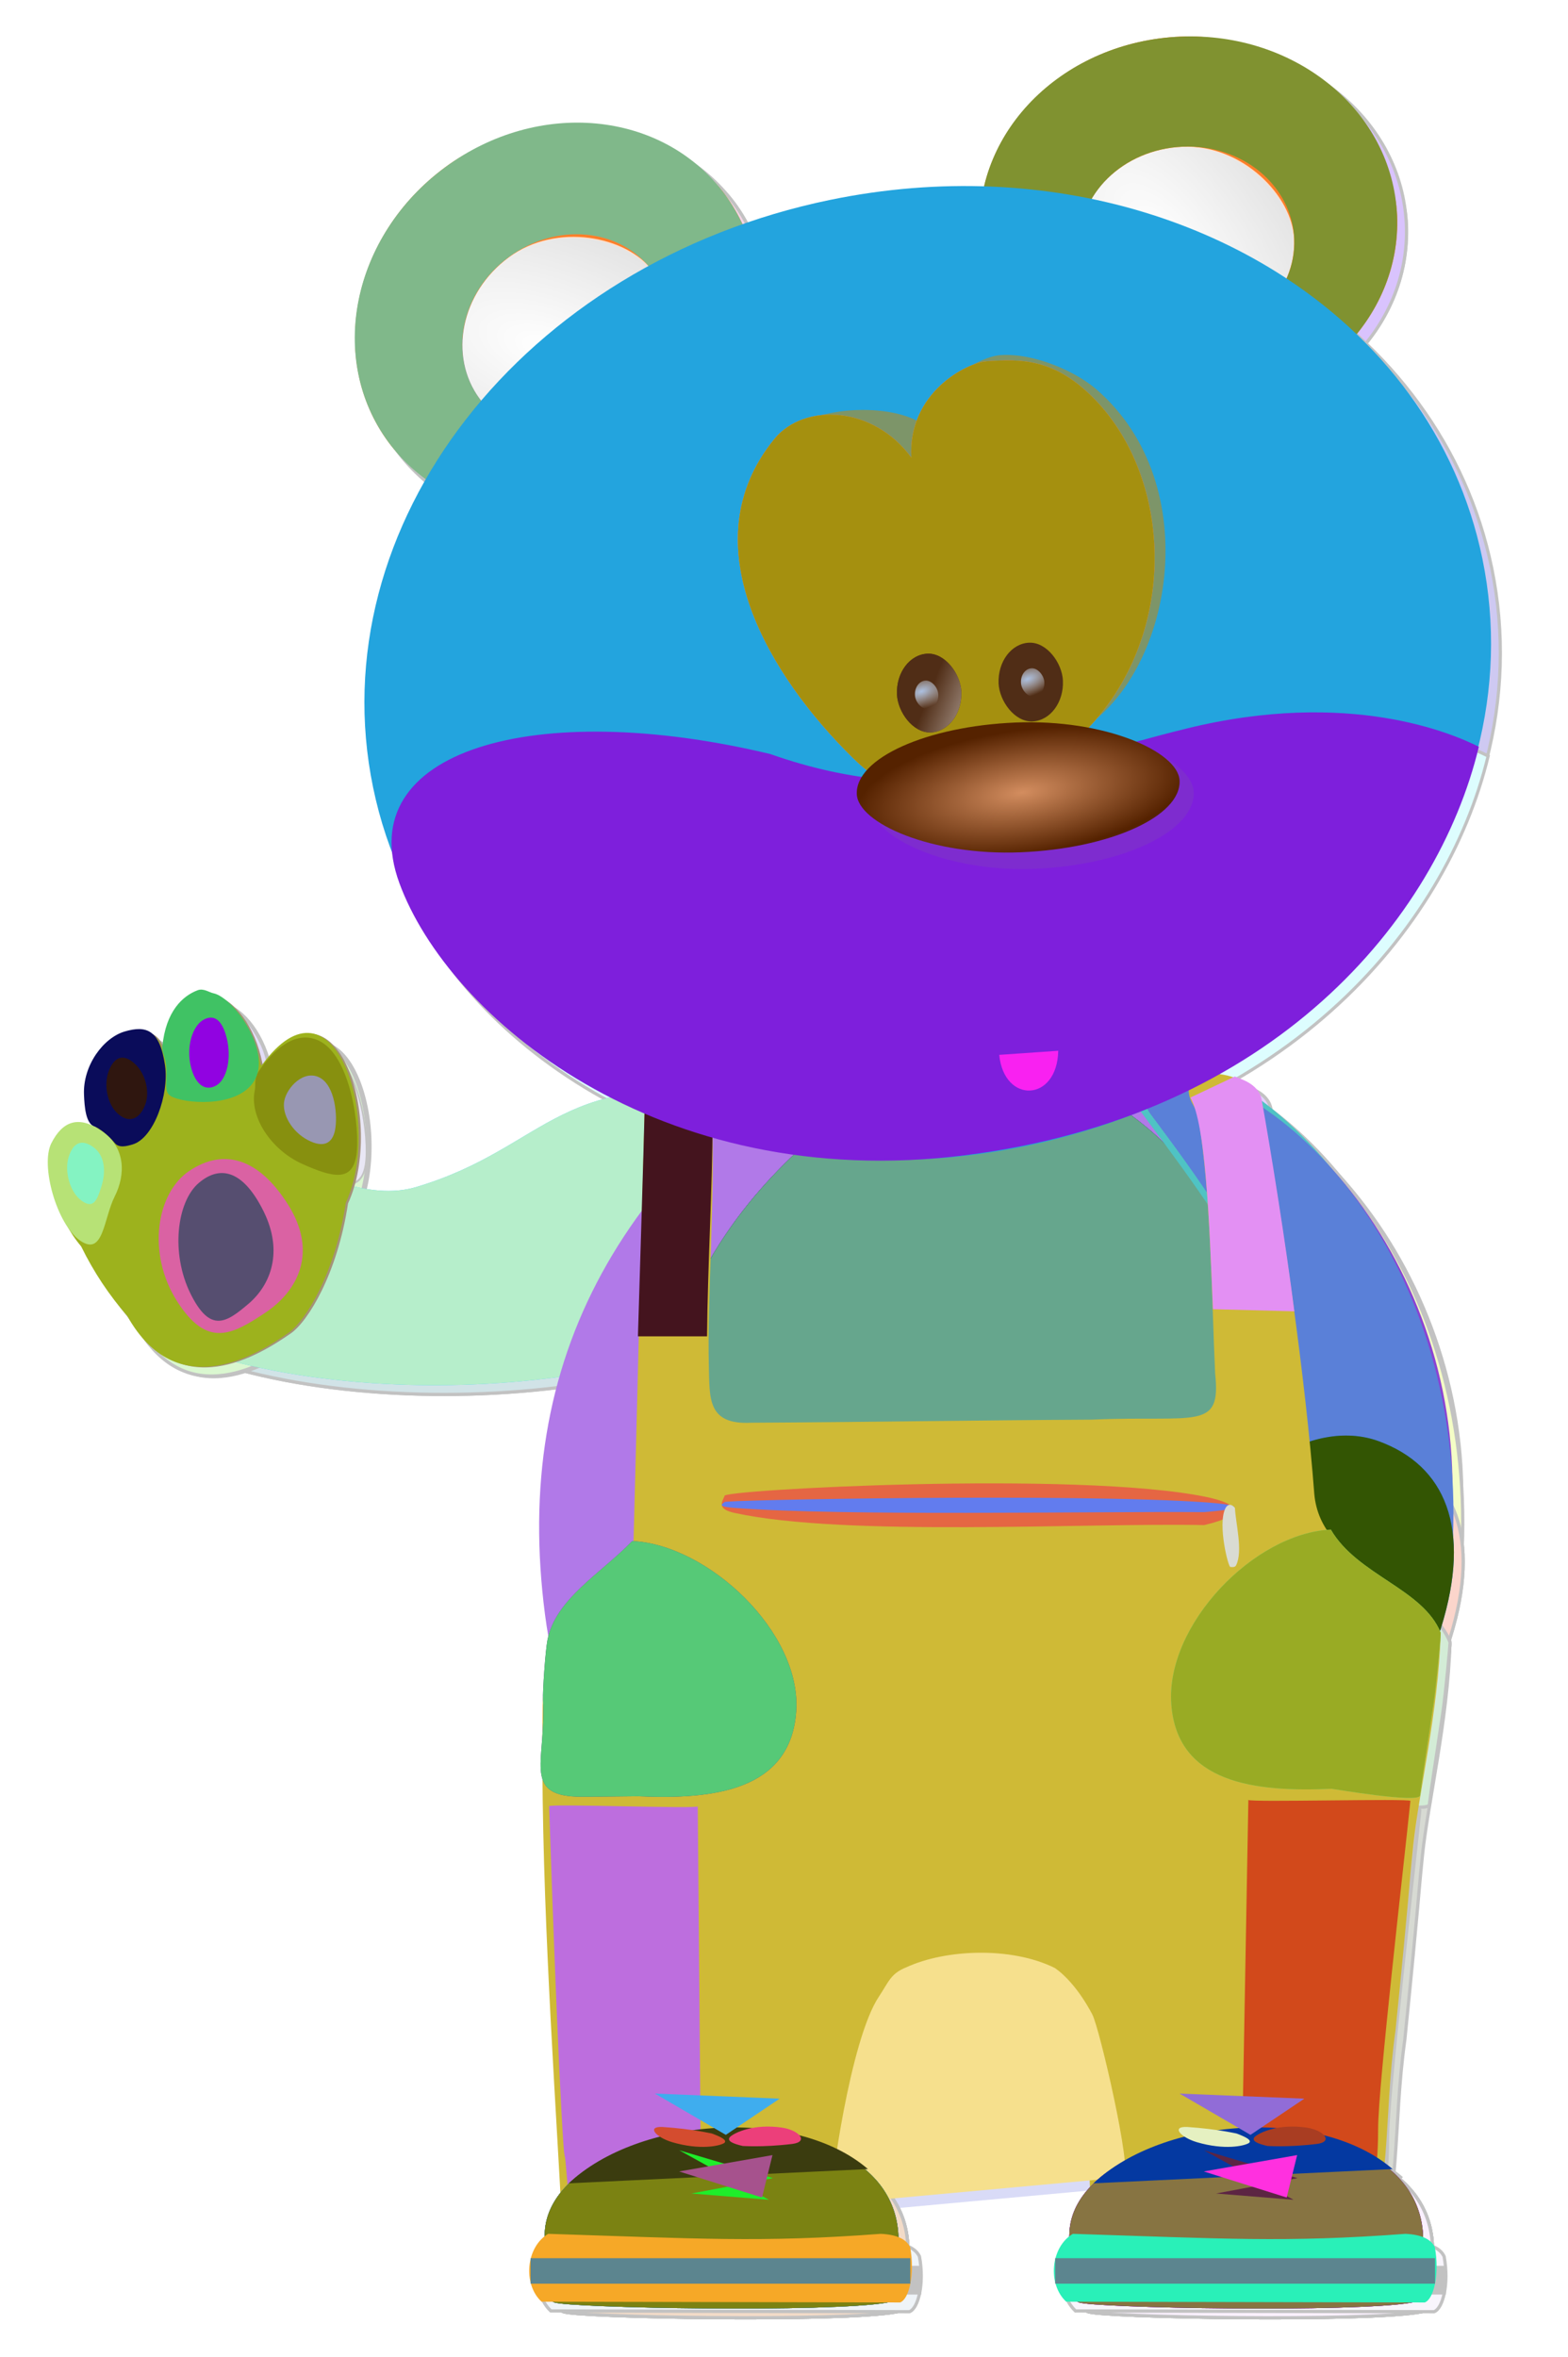 <?xml version="1.0" standalone="no"?>
<svg xmlns:inkscape="http://www.inkscape.org/namespaces/inkscape" xmlns:rdf="http://www.w3.org/1999/02/22-rdf-syntax-ns#" xmlns="http://www.w3.org/2000/svg" xmlns:sodipodi="http://sodipodi.sourceforge.net/DTD/sodipodi-0.dtd" xmlns:cc="http://creativecommons.org/ns#" xmlns:xlink="http://www.w3.org/1999/xlink" xmlns:dc="http://purl.org/dc/elements/1.1/" xmlns:svg="http://www.w3.org/2000/svg" xmlns:ns1="http://sozi.baierouge.fr" id="svg18701" sodipodi:docname="New document 19" viewBox="0 0 404.55 608.04" version="1.1" inkscape:version="0.47pre4 ">
	  <defs id="defs18703">
	    <radialGradient id="radialGradient17108" gradientUnits="userSpaceOnUse" cy="490.64" cx="1272" gradientTransform="matrix(-.726 .202 -.909 -3.266 2653.3 2171.2)" r="110.44" inkscape:collect="always">
	      <stop id="stop4042-4" style="stop-color:#e6e6e6" offset="0"/>
	      <stop id="stop4044-2" style="stop-color:#ff6600;stop-opacity:0" offset="1"/>
	    </radialGradient>
	    <radialGradient id="radialGradient17110" gradientUnits="userSpaceOnUse" cy="523.29" cx="1322.4" gradientTransform="matrix(-1.524 .867 -1.002 -1.76 4025.6 335.25)" r="70.373" inkscape:collect="always">
	      <stop id="stop3411-21" style="stop-color:#ffffff" offset="0"/>
	      <stop id="stop3413-6" style="stop-color:#ffffff;stop-opacity:0" offset="1"/>
	    </radialGradient>
	    <radialGradient id="radialGradient17114" xlink:href="#linearGradient3554-5" gradientUnits="userSpaceOnUse" cy="568.97" cx="1483" gradientTransform="matrix(.878 -4.883 3.37 .606 -1737.8 7471.5)" r="56.994" inkscape:collect="always"/>
	    <linearGradient id="linearGradient3554-5" inkscape:collect="always">
	      <stop id="stop3556-7" style="stop-color:#ffffff" offset="0"/>
	      <stop id="stop3558-6" style="stop-color:#ffffff;stop-opacity:0" offset="1"/>
	    </linearGradient>
	    <radialGradient id="radialGradient17112" xlink:href="#linearGradient3554-5" gradientUnits="userSpaceOnUse" cy="568.97" cx="1483" gradientTransform="matrix(.858 -4.886 2.825 .522 -1231.5 7549.7)" r="56.994" inkscape:collect="always"/>
	    <radialGradient id="radialGradient17116" gradientUnits="userSpaceOnUse" cy="388.15" cx="1268.6" gradientTransform="matrix(-2.297 -.854 .932 -.841 3805.6 1828.3)" r="31.013" inkscape:collect="always">
	      <stop id="stop4032-2" style="stop-color:#e6e6e6" offset="0"/>
	      <stop id="stop4034-7" style="stop-color:#e6e6e6;stop-opacity:0" offset="1"/>
	    </radialGradient>
	    <filter id="filter3975-9" color-interpolation-filters="sRGB" inkscape:collect="always">
	      <feGaussianBlur id="feGaussianBlur3977-5" stdDeviation="1.004" inkscape:collect="always"/>
	    </filter>
	    <radialGradient id="radialGradient17118" gradientUnits="userSpaceOnUse" cy="378.76" cx="1208.9" gradientTransform="matrix(-2.816 -.936 .976 -2.177 4241.9 2333.1)" r="31.748" inkscape:collect="always">
	      <stop id="stop4012-1" style="stop-color:#e6e6e6" offset="0"/>
	      <stop id="stop4014-2" style="stop-color:#ffffff;stop-opacity:0" offset="1"/>
	    </radialGradient>
	    <filter id="filter3979-3" color-interpolation-filters="sRGB" inkscape:collect="always">
	      <feGaussianBlur id="feGaussianBlur3981-3" stdDeviation="0.872" inkscape:collect="always"/>
	    </filter>
	    <radialGradient id="radialGradient17120" gradientUnits="userSpaceOnUse" cy="375.59" cx="1147.8" gradientTransform="matrix(-2.548 -1.202 .849 -1.334 3752.4 2255.9)" r="29.725" inkscape:collect="always">
	      <stop id="stop4006-1" style="stop-color:#e6e6e6" offset="0"/>
	      <stop id="stop4008-3" style="stop-color:#ffffff;stop-opacity:0" offset="1"/>
	    </radialGradient>
	    <filter id="filter3983-8" color-interpolation-filters="sRGB" inkscape:collect="always">
	      <feGaussianBlur id="feGaussianBlur3985-7" stdDeviation="0.831" inkscape:collect="always"/>
	    </filter>
	    <filter id="filter3987-4" color-interpolation-filters="sRGB" inkscape:collect="always">
	      <feGaussianBlur id="feGaussianBlur3989-2" stdDeviation="0.82" inkscape:collect="always"/>
	    </filter>
	    <radialGradient id="radialGradient17122" gradientUnits="userSpaceOnUse" cy="469.12" cx="1168.4" gradientTransform="matrix(-8.287 -2.801 .938 -2.163 10416 4756.1)" r="31.341" inkscape:collect="always">
	      <stop id="stop4000-9" style="stop-color:#cccccc" offset="0"/>
	      <stop id="stop4002-3" style="stop-color:#ffffff;stop-opacity:0" offset="1"/>
	    </radialGradient>
	    <filter id="filter3971-1" color-interpolation-filters="sRGB" inkscape:collect="always">
	      <feGaussianBlur id="feGaussianBlur3973-9" stdDeviation="1.327" inkscape:collect="always"/>
	    </filter>
	    <radialGradient id="radialGradient17124" gradientUnits="userSpaceOnUse" cy="472.08" cx="1173.6" gradientTransform="matrix(-2.33 1.558 -1.118 -3.582 4617 426.92)" r="38.07" inkscape:collect="always">
	      <stop id="stop3456-5" style="stop-color:#6e3713" offset="0"/>
	      <stop id="stop3458-0" style="stop-color:#6e3713;stop-opacity:0" offset="1"/>
	    </radialGradient>
	    <radialGradient id="radialGradient17126" gradientUnits="userSpaceOnUse" cy="384.06" cx="1148.4" gradientTransform="matrix(-1.972 1.925 -1.146 -2.171 4037.2 -866.94)" r="16.896" inkscape:collect="always">
	      <stop id="stop3472-6" style="stop-color:#6e3713" offset="0"/>
	      <stop id="stop3474-0" style="stop-color:#6e3713;stop-opacity:0" offset="1"/>
	    </radialGradient>
	    <radialGradient id="radialGradient17128" gradientUnits="userSpaceOnUse" cy="361.4" cx="1200.2" gradientTransform="matrix(-.29 2.644 -2.36 -.102 2560.5 -2633.3)" r="16.85" inkscape:collect="always">
	      <stop id="stop3480-8" style="stop-color:#6e3713" offset="0"/>
	      <stop id="stop3482-6" style="stop-color:#6e3713;stop-opacity:0" offset="1"/>
	    </radialGradient>
	    <radialGradient id="radialGradient17130" gradientUnits="userSpaceOnUse" cy="421.41" cx="1252.2" gradientTransform="matrix(1.367 -1.718 1.373 1.652 -902.3 1980.6)" r="21.675" inkscape:collect="always">
	      <stop id="stop3488-9" style="stop-color:#6e3713" offset="0"/>
	      <stop id="stop3490-0" style="stop-color:#6e3713;stop-opacity:0" offset="1"/>
	    </radialGradient>
	    <radialGradient id="radialGradient17132" gradientUnits="userSpaceOnUse" cy="411.69" cx="1110.1" gradientTransform="matrix(-2.309 1.614 -1.05 -2.71 4312.5 -142.85)" r="16.33" inkscape:collect="always">
	      <stop id="stop3464-1" style="stop-color:#6e3713" offset="0"/>
	      <stop id="stop3466-3" style="stop-color:#6e3713;stop-opacity:0" offset="1"/>
	    </radialGradient>
	    <radialGradient id="radialGradient17134" gradientUnits="userSpaceOnUse" cy="539.53" cx="1500.5" gradientTransform="matrix(-1.508 -.071 .054 -1.14 3673.9 1616.1)" r="101.3" inkscape:collect="always">
	      <stop id="stop3265-3" style="stop-color:#ffffff" offset="0"/>
	      <stop id="stop3267-4" style="stop-color:#ffffff;stop-opacity:0" offset="1"/>
	    </radialGradient>
	    <linearGradient id="linearGradient17136" y2="338.29" gradientUnits="userSpaceOnUse" x2="1411.6" gradientTransform="translate(20,354)" y1="589.22" x1="1447.8" inkscape:collect="always">
	      <stop id="stop3273-0" style="stop-color:#ffffff" offset="0"/>
	      <stop id="stop3276-6" style="stop-color:#ffffff;stop-opacity:0" offset="1"/>
	    </linearGradient>
	    <linearGradient id="linearGradient17138" y2="516.38" xlink:href="#linearGradient3554-5" gradientUnits="userSpaceOnUse" x2="1562.4" gradientTransform="matrix(.909 0 0 1 153.11 366)" y1="587.09" x1="1529.8" inkscape:collect="always"/>
	    <radialGradient id="radialGradient17140" gradientUnits="userSpaceOnUse" cy="484.85" cx="1827.2" gradientTransform="matrix(1.888 1.152 -.813 1.332 -1501.4 -1907.1)" r="52.046" inkscape:collect="always">
	      <stop id="stop4062-3" style="stop-color:#ff6600" offset="0"/>
	      <stop id="stop4064-7" style="stop-color:#ff9955" offset="1"/>
	    </radialGradient>
	    <linearGradient id="linearGradient17142" y2="516.38" xlink:href="#linearGradient3554-5" gradientUnits="userSpaceOnUse" x2="1562.4" gradientTransform="matrix(.909 0 0 1 156.11 362)" y1="587.09" x1="1529.8" inkscape:collect="always"/>
	    <linearGradient id="linearGradient17144" y2="486.11" gradientUnits="userSpaceOnUse" x2="1323.1" gradientTransform="translate(20.016 360)" y1="434.61" x1="1323.1" inkscape:collect="always">
	      <stop id="stop3527-7" style="stop-color:#80b3ff" offset="0"/>
	      <stop id="stop3529-5" style="stop-color:#80b3ff;stop-opacity:0" offset="1"/>
	    </linearGradient>
	    <linearGradient id="linearGradient17146" y2="494.86" gradientUnits="userSpaceOnUse" x2="1505" gradientTransform="translate(19.878 360)" y1="423.36" x1="1492.5" inkscape:collect="always">
	      <stop id="stop3537-2" style="stop-color:#80b3ff" offset="0"/>
	      <stop id="stop3539-0" style="stop-color:#80b3ff;stop-opacity:0" offset="1"/>
	    </linearGradient>
	    <filter id="filter3695-7" color-interpolation-filters="sRGB" width="1.357" y="-.182" x="-.179" height="1.363" inkscape:collect="always">
	      <feGaussianBlur id="feGaussianBlur3697-3" stdDeviation="5.256" inkscape:collect="always"/>
	    </filter>
	    <linearGradient id="linearGradient17148" y2="690.73" xlink:href="#linearGradient3625-5" gradientUnits="userSpaceOnUse" x2="1326.2" y1="697.75" x1="1269.6" inkscape:collect="always"/>
	    <linearGradient id="linearGradient3625-5" inkscape:collect="always">
	      <stop id="stop3627-9" style="stop-color:#0066ff" offset="0"/>
	      <stop id="stop3629-9" style="stop-color:#0066ff;stop-opacity:0" offset="1"/>
	    </linearGradient>
	    <filter id="filter3641-8" color-interpolation-filters="sRGB" width="1.297" y="-.058" x="-.149" height="1.116" inkscape:collect="always">
	      <feGaussianBlur id="feGaussianBlur3643-1" stdDeviation="2.95" inkscape:collect="always"/>
	    </filter>
	    <filter id="filter3659-2" color-interpolation-filters="sRGB" width="1.335" y="-.066" x="-.167" height="1.132" inkscape:collect="always">
	      <feGaussianBlur id="feGaussianBlur3661-6" stdDeviation="3.537" inkscape:collect="always"/>
	    </filter>
	    <radialGradient id="radialGradient17152" gradientUnits="userSpaceOnUse" cy="584.29" cx="1518.5" gradientTransform="matrix(-1.964 -.227 .099 -.857 4475.3 1823.4)" r="41.64" inkscape:collect="always">
	      <stop id="stop2727-3" style="stop-color:#5599ff" offset="0"/>
	      <stop id="stop2729-8" style="stop-color:#5599ff;stop-opacity:0" offset="1"/>
	    </radialGradient>
	    <radialGradient id="radialGradient17154" gradientUnits="userSpaceOnUse" cy="614.67" cx="1381.7" gradientTransform="matrix(-2.614 .197 -.075 -.997 4999.3 1315.4)" r="39.497" inkscape:collect="always">
	      <stop id="stop3507-2" style="stop-color:#5599ff" offset="0"/>
	      <stop id="stop3509-5" style="stop-color:#5599ff;stop-opacity:0" offset="1"/>
	    </radialGradient>
	    <linearGradient id="linearGradient17156" y2="720.02" xlink:href="#linearGradient3554-5" gradientUnits="userSpaceOnUse" x2="1336.3" gradientTransform="matrix(.914 0 0 .871 136.27 450.63)" y1="795.68" x1="1337.8" inkscape:collect="always"/>
	    <radialGradient id="radialGradient17158" xlink:href="#linearGradient3554-5" gradientUnits="userSpaceOnUse" cy="777.37" cx="1344.2" gradientTransform="matrix(-9.667 .01 -.001 -.457 14360 1469.4)" r="60.018" inkscape:collect="always"/>
	    <linearGradient id="linearGradient17160" y2="783.86" xlink:href="#linearGradient3730-0" gradientUnits="userSpaceOnUse" x2="1298.5" gradientTransform="matrix(.914 0 0 .871 136.27 450.63)" y1="772.86" x1="1281.5" inkscape:collect="always"/>
	    <linearGradient id="linearGradient3730-0" inkscape:collect="always">
	      <stop id="stop3732-1" style="stop-color:#cccccc" offset="0"/>
	      <stop id="stop3734-6" style="stop-color:#cccccc;stop-opacity:0" offset="1"/>
	    </linearGradient>
	    <linearGradient id="linearGradient17162" y2="783.36" xlink:href="#linearGradient3730-0" gradientUnits="userSpaceOnUse" x2="1376" gradientTransform="matrix(.914 0 0 .871 136.27 450.63)" y1="768.86" x1="1392" inkscape:collect="always"/>
	    <filter id="filter3858-0" color-interpolation-filters="sRGB" inkscape:collect="always">
	      <feGaussianBlur id="feGaussianBlur3860-6" stdDeviation="0.573" inkscape:collect="always"/>
	    </filter>
	    <radialGradient id="radialGradient17164" xlink:href="#linearGradient3864-8" gradientUnits="userSpaceOnUse" cy="785.71" cx="1342.5" gradientTransform="matrix(.003 -.961 1.629 .004 79.585 2431.5)" r="57.566" inkscape:collect="always"/>
	    <linearGradient id="linearGradient3864-8" inkscape:collect="always">
	      <stop id="stop3866-9" style="stop-color:#ffffff" offset="0"/>
	      <stop id="stop3868-8" style="stop-color:#999999" offset="1"/>
	    </linearGradient>
	    <linearGradient id="linearGradient17166" y2="720.02" xlink:href="#linearGradient3554-5" gradientUnits="userSpaceOnUse" x2="1336.3" gradientTransform="matrix(.914 0 0 .871 298.27 450.63)" y1="795.68" x1="1337.8" inkscape:collect="always"/>
	    <radialGradient id="radialGradient17168" xlink:href="#linearGradient3554-5" gradientUnits="userSpaceOnUse" cy="777.37" cx="1344.2" gradientTransform="matrix(-9.667 .01 -.001 -.457 14522 1469.4)" r="60.018" inkscape:collect="always"/>
	    <linearGradient id="linearGradient17170" y2="783.86" xlink:href="#linearGradient3730-0" gradientUnits="userSpaceOnUse" x2="1298.5" gradientTransform="matrix(.914 0 0 .871 298.27 450.63)" y1="772.86" x1="1281.5" inkscape:collect="always"/>
	    <linearGradient id="linearGradient17172" y2="783.36" xlink:href="#linearGradient3730-0" gradientUnits="userSpaceOnUse" x2="1376" gradientTransform="matrix(.914 0 0 .871 298.27 450.63)" y1="768.86" x1="1392" inkscape:collect="always"/>
	    <radialGradient id="radialGradient17174" xlink:href="#linearGradient3864-8" gradientUnits="userSpaceOnUse" cy="785.71" cx="1342.5" gradientTransform="matrix(.003 -.961 1.629 .004 241.58 2431.5)" r="57.566" inkscape:collect="always"/>
	    <radialGradient id="radialGradient17176" xlink:href="#linearGradient3554-5" gradientUnits="userSpaceOnUse" cy="135.67" cx="1445.4" gradientTransform="matrix(-3.569 2.428 -5.058 -7.436 8094.5 -568.28)" r="33.96" inkscape:collect="always"/>
	    <radialGradient id="radialGradient17178" xlink:href="#linearGradient3273-87" gradientUnits="userSpaceOnUse" cy="-105.5" cx="1524.8" gradientTransform="matrix(-.494 .53 -.439 -.409 3662.8 -643.88)" r="65.953" inkscape:collect="always"/>
	    <linearGradient id="linearGradient3273-87" inkscape:collect="always">
	      <stop id="stop3275-5" style="stop-color:#ffd5d5" offset="0"/>
	      <stop id="stop3277-8" style="stop-color:#ff7f2a" offset="1"/>
	    </linearGradient>
	    <radialGradient id="radialGradient17180" xlink:href="#linearGradient3554-5" gradientUnits="userSpaceOnUse" cy="135.67" cx="1445.4" gradientTransform="matrix(-3.569 2.428 -5.058 -7.436 8986.9 -2186.5)" r="33.96" inkscape:collect="always"/>
	    <radialGradient id="radialGradient17182" xlink:href="#linearGradient3273-87" gradientUnits="userSpaceOnUse" cy="-112.52" cx="1504.8" gradientTransform="matrix(-.706 .162 -.134 -.585 4217.8 -134.31)" r="65.953" inkscape:collect="always"/>
	    <radialGradient id="radialGradient17184" gradientUnits="userSpaceOnUse" cy="211.23" cx="467.58" gradientTransform="matrix(.196 3.338 -21.255 1.244 7496.1 -1445.1)" r="172.15" inkscape:collect="always">
	      <stop id="stop3189-4" style="stop-color:#ffffff" offset="0"/>
	      <stop id="stop3191-4" style="stop-color:#808080" offset="1"/>
	    </radialGradient>
	    <filter id="filter3235-4" color-interpolation-filters="sRGB" width="1.246" y="-.117" x="-.123" height="1.235" inkscape:collect="always">
	      <feGaussianBlur id="feGaussianBlur3237-4" stdDeviation="6.732" inkscape:collect="always"/>
	    </filter>
	    <radialGradient id="radialGradient17186" gradientUnits="userSpaceOnUse" cy="-91.675" cx="1401.4" gradientTransform="matrix(-2.052 .786 -.819 -2.138 4200.6 -1393.5)" r="65.667" inkscape:collect="always">
	      <stop id="stop3311-9" style="stop-color:#ffffff" offset="0"/>
	      <stop id="stop3313-3" style="stop-color:#ffffff;stop-opacity:0" offset="1"/>
	    </radialGradient>
	    <radialGradient id="radialGradient17188" gradientUnits="userSpaceOnUse" cy="-63.34" cx="1377.1" gradientTransform="matrix(1.469 .744 -.673 1.329 -690.89 -1009.6)" r="65.667" inkscape:collect="always">
	      <stop id="stop3321-78" style="stop-color:#ffffff" offset="0"/>
	      <stop id="stop3323-7" style="stop-color:#ffffff;stop-opacity:0" offset="1"/>
	    </radialGradient>
	    <filter id="filter3247-3" color-interpolation-filters="sRGB" inkscape:collect="always">
	      <feGaussianBlur id="feGaussianBlur3249-0" stdDeviation="1.828" inkscape:collect="always"/>
	    </filter>
	    <radialGradient id="radialGradient17190" gradientUnits="userSpaceOnUse" cy="319.35" cx="1415.5" gradientTransform="matrix(-1.03 .098 -.036 -.382 4559.9 468.79)" r="51" inkscape:collect="always">
	      <stop id="stop3236-2" style="stop-color:#d38d5f" offset="0"/>
	      <stop id="stop3238-5" style="stop-color:#552200" offset="1"/>
	    </radialGradient>
	    <linearGradient id="linearGradient17192" y2="298.36" gradientUnits="userSpaceOnUse" x2="1414.8" gradientTransform="translate(1675.3 167.03)" y1="285.92" x1="1387.2" inkscape:collect="always">
	      <stop id="stop3342-3" style="stop-color:#502d16" offset="0"/>
	      <stop id="stop3344-7" style="stop-color:#ffffff" offset="1"/>
	    </linearGradient>
	    <radialGradient id="radialGradient17194" gradientUnits="userSpaceOnUse" cy="284.04" cx="1384.8" gradientTransform="matrix(-2.263 .557 -.297 -1.205 6234.6 256.48)" r="4.413" inkscape:collect="always">
	      <stop id="stop3352-7" style="stop-color:#afc6e9" offset="0"/>
	      <stop id="stop3354-5" style="stop-color:#e6e6e6;stop-opacity:0" offset="1"/>
	    </radialGradient>
	    <radialGradient id="radialGradient17196" gradientUnits="userSpaceOnUse" cy="284.04" cx="1384.8" gradientTransform="matrix(-2.263 .557 -.297 -1.205 6268.3 256.59)" r="4.413" inkscape:collect="always">
	      <stop id="stop3364-3" style="stop-color:#afc6e9" offset="0"/>
	      <stop id="stop3366-2" style="stop-color:#e6e6e6;stop-opacity:0" offset="1"/>
	    </radialGradient>
	    <filter id="filter16636" color-interpolation-filters="sRGB" inkscape:collect="always">
	      <feGaussianBlur id="feGaussianBlur16638" stdDeviation="1.31" inkscape:collect="always"/>
	    </filter>
	  </defs>
	  <sodipodi:namedview id="base" bordercolor="#666666" inkscape:pageshadow="2" inkscape:window-y="-4" pagecolor="#ffffff" inkscape:window-height="978" inkscape:window-maximized="1" inkscape:zoom="0.35" inkscape:window-x="-4" showgrid="false" borderopacity="1.0" inkscape:current-layer="layer1" inkscape:cx="349.59828" inkscape:cy="82.593444" inkscape:window-width="1400" inkscape:pageopacity="0.0" inkscape:document-units="px"/>
	  <g id="layer1" inkscape:label="Layer 1" inkscape:groupmode="layer" transform="translate(-25.402 -6.912)">
	    <g id="g16704" style="opacity:.24;filter:url(#filter16636);stroke:#000000;fill:#000000" inkscape:export-ydpi="90" inkscape:export-filename="E:\PEKNA_STRANKA\PROJEKTY\macik\Eshop\Banner\transparent-na-banner.png" transform="matrix(3.681 0 0 3.681 -3114.9 -2.633)" inkscape:export-xdpi="90">
	      <g id="g16706" style="stroke:#000000;fill:#000000" transform="matrix(.227 0 0 .227 596.19 -97.402)">
	        <path id="path16708" style="fill:#d4931b" d="m1369.2 782.88c15.734 9.173 26.923 22.36 33.279 37.589 0.033 0.079 0.066 0.158 0.098 0.237-26.24 50.514-144.7 62.155-209.32 38.876-20.348-11.863-8.319-55.843-5.003-68.686 3.873-14.997 45.685 27.692 74.871 19.01 41.682-12.398 43.796-38.276 106.08-27.026z" sodipodi:nodetypes="csccssc" inkscape:transform-center-y="-4.8709156" inkscape:transform-center-x="7.0605272"/>
	        <path id="path16710" style="fill:#3e8a99" d="m1369.2 782.88c15.734 9.173 26.923 22.36 33.279 37.589 0.033 0.079 0.066 0.158 0.098 0.237-26.24 50.514-144.7 62.155-209.32 38.876-20.348-11.863-8.319-55.843-5.003-68.686 3.873-14.997 45.685 27.692 74.871 19.01 41.682-12.398 43.796-38.276 106.08-27.026z" inkscape:transform-center-x="7.0605272" inkscape:transform-center-y="-4.8709156" sodipodi:nodetypes="csccssc"/>
	        <g id="g16712" style="stroke:#000000;fill:#000000" transform="matrix(.988 -.153 .153 .988 -221.51 479.5)">
	          <g id="g16714" style="stroke:#000000;fill:#000000" transform="matrix(.843 -.024 -.024 .996 115.4 23.964)">
	            <path id="path16716" sodipodi:nodetypes="cssccsccscc" style="fill:#42d297" d="m1475.2 514.06c0.304-0.161 0.165 0.374 0.285 0.025 9.444-27.427 32.897-14.483 34.635 9.07 0.024 0.333 0.228 1.151 0.431 0.917 31.241-26.445 41.495 24.106 24.07 46.686-7.226 20.986-20.214 33.803-26.954 36.454-12.537 4.931-43.961 15.725-57.882-14.145-5.725-7.598-10.089-15.215-13.51-23.888-14.868-20.114-4.461-45.997 11.041-35.049 0.373 0.263 0.233 0.547 0.244 0.064-12.589-23.53 25.724-36.942 27.64-20.134z"/>
	          </g>
	          <g id="g16718" style="stroke:#000000;fill:#000000" transform="translate(-298.85 -39.986)">
	            <path id="path16720" sodipodi:nodetypes="cssccsccscc" style="fill:#63de3c" d="m1644.9 540.24c0.26-0.167 0.13 0.369 0.24 0.018 8.624-27.553 28.072-15.228 28.964 8.194 0.013 0.331 0.164 1.141 0.341 0.903 26.967-27.104 34.38 23.007 19.148 45.926-6.598 21.083-17.855 34.167-23.598 36.972-10.684 5.217-37.425 16.734-48.43-12.686-4.639-7.431-8.132-14.912-10.803-23.47-12.039-19.678-2.642-45.716 10.155-35.186 0.308 0.253 0.183 0.54 0.204 0.058-10.037-23.136 22.574-37.428 23.779-20.73z"/>
	          </g>
	          <g id="g16722" style="stroke:#000000;fill:#000000" transform="matrix(.463 -.15 .119 .627 756.87 445.41)">
	            <path id="path16724" sodipodi:nodetypes="cssssc" style="fill:#a59bd4" d="m1272 457.2c-8.12 10.719-18.759 4.844-34.55-8.13s-21.761-32.169-12.822-42.394c1.986-2.271 1.891-5.396 6.787-7.606 11.841-5.345 29.601-10.223 41.946-0.425 16.815 13.346 6.76 47.835-1.36 58.554z"/>
	            <path id="path16726" sodipodi:nodetypes="csssssc" style="fill:#8c71e5" d="m1174.1 391.87c-5.295-4.037-1.484-6.2 1.872-14.022 2.082-4.854 0.816-8.202 2.264-10.425 9.741-14.945 23.447-17.741 33.439-16.903 4.006 0.336 6.582 3.553 8.823 4.777 10.776 5.886 22.286 36.318 7.32 46.23-14.345 9.5-44.492-2.623-53.719-9.658z"/>
	            <path id="path16728" sodipodi:nodetypes="csssssc" style="fill:#76a930" d="m1158.9 352.47c14.162 1.977 21.56 6.746 16.983 23.626-3.663 13.567-22.348 29.273-36.51 27.296-3.87-0.54-8.951-1.265-10.416-4.589-2.044-4.64-6.644-10.263-8.383-11.339-5.119-3.166-2.059-11.087 0.204-16.408 5.563-13.08 23.96-20.563 38.122-18.586z"/>
	            <path id="path16730" sodipodi:nodetypes="csssc" style="fill:#65535a" d="m1090.7 385.03c11.431-7.17 22.54-6.373 33.169 5.902s5.021 24.051-6.41 31.221c-11.431 7.17-19.62 23.873-30.249 11.598s-7.941-41.551 3.49-48.721z"/>
	            <path id="path16732" sodipodi:nodetypes="csssc" style="fill:#972230" d="m1168.1 427.35c24.792-2.316 44.118 8.893 52.097 36.224 7.979 27.331-12.168 39.95-36.959 42.267-24.792 2.316-42.64 2.765-50.618-24.566-7.979-27.331 10.689-51.608 35.481-53.924z"/>
	          </g>
	          <path id="path16734" sodipodi:nodetypes="csssc" style="fill:#0fc479" d="m1350.8 542.31c7.59-4.685 14.304-1.488 18.465 11.78 4.161 13.267-1.35 22.724-8.941 27.409-7.59 4.685-13.13 7.416-17.291-5.852-4.161-13.267 0.175-28.652 7.766-33.337z"/>
	          <path id="path16736" sodipodi:nodetypes="csssc" style="fill:#ffe87b" d="m1328.7 503.75c2.271-3.838 5.085-4.602 8.066-1.032 2.981 3.57 3.553 9.533 1.282 13.37-2.271 3.838-5.634 4.899-8.615 1.33-2.982-3.57-3.005-9.83-0.733-13.668z"/>
	          <path id="path16738" sodipodi:nodetypes="csssc" style="fill:#e7fc0e" d="m1359.8 492.79c3.48-1.392 5.905 0.611 6.405 6.825 0.499 6.215-1.9 12.338-5.38 13.731-3.48 1.392-6.448-0.863-6.948-7.077s2.443-12.086 5.923-13.479z"/>
	          <path id="path16740" sodipodi:nodetypes="csssc" style="fill:#ea61d5" d="m1394.9 532.59c-1.454 4.004-4.407 5.02-8.801 1.767s-6.76-9.096-5.307-13.1c1.454-4.004 7.493-8.651 11.887-5.398 4.394 3.253 3.674 12.727 2.22 16.731z"/>
	          <path id="path16742" sodipodi:nodetypes="csssc" style="fill:#a86328" d="m1312.3 528.27c1.972-4.051 4.727-5.117 7.991-1.907 3.263 3.21 2.666 8.228 0.695 12.279-1.972 4.051-3.505 6.771-6.769 3.562-3.263-3.21-3.888-9.883-1.917-13.934z"/>
	        </g>
	        <path id="path16744" d="m1404.9 754.87c26.455-5.377 52.127-2.296 74.676 7.474 0.117 0.051 0.234 0.101 0.35 0.152 56.487 25.649 79.782 90.349 92.68 145.29 10.31 78.902-43.949 126.97-118.11 142.05-74.162 15.072-141.21-28.96-151.52-107.86-10.31-78.902 23.008-139.85 101.93-187.1z" inkscape:transform-center-x="20.531537" style="fill:#b62387" sodipodi:nodetypes="csccssc"/>
	        <path id="path16746" sodipodi:nodetypes="csccssc" style="fill:#8304fd" inkscape:transform-center-x="15.25221" d="m1414.3 773.66c19.653-4.135 38.723-1.766 55.474 5.748 0.087 0.039 0.173 0.078 0.26 0.117 41.962 19.726 59.268 69.486 68.849 111.74 7.659 60.682-32.649 97.654-87.741 109.25-55.092 11.592-104.9-22.272-112.56-82.955-7.659-60.683 17.092-107.55 75.72-143.89z"/>
	        <path id="path16748" d="m1414.3 773.66c19.653-4.135 38.723-1.766 55.474 5.748 0.087 0.039 0.173 0.078 0.26 0.117 41.962 19.726 59.268 69.486 68.849 111.74 7.659 60.682-32.649 97.654-87.741 109.25-55.092 11.592-104.9-22.272-112.56-82.955-7.659-60.683 17.092-107.55 75.72-143.89z" inkscape:transform-center-x="15.25221" style="fill:#24ed49" sodipodi:nodetypes="csccssc"/>
	        <path id="path16750" sodipodi:nodetypes="csccssc" style="fill:#fb9970" inkscape:transform-center-x="15.25221" d="m1414.3 773.66c19.653-4.135 38.723-1.766 55.474 5.748 0.087 0.039 0.173 0.078 0.26 0.117 41.962 19.726 59.268 69.486 68.849 111.74 7.659 60.682-32.649 97.654-87.741 109.25-55.092 11.592-104.9-22.272-112.56-82.955-7.659-60.683 17.092-107.55 75.72-143.89z"/>
	        <path id="path16752" style="fill:#cc6ef2" d="m1483 781.35c-2.535-6.375-6.435-6.539 4.038-18.659 0.054-0.063-9.084 2.703-9.029 2.64 53.165 2.823 105.07 65.865 104.08 151.99-2.163 23.44-30.176 26.125-42.387 28.457-14.258 2.724-16.693-25.85-9.921-55.427 8.296-36.235-15.261-66.692-46.779-109z" inkscape:transform-center-x="0.74069907" inkscape:transform-center-y="17.383918" sodipodi:nodetypes="csccssc"/>
	        <path id="path16754" sodipodi:nodetypes="csssc" style="fill:#a4f3d0" d="m1557.4 892.37c20.454 7.511 28.868 26.645 19.206 57.707-9.662 31.063-27.524 41.713-47.978 34.202s-39.445-19.962-29.783-51.024c9.662-31.063 38.101-48.396 58.555-40.885z"/>
	        <path id="path16756" sodipodi:nodetypes="csssc" style="fill:#b220f3" d="m1557.4 892.37c20.454 7.511 28.868 26.645 19.206 57.707-9.662 31.063-27.524 41.713-47.978 34.202s-39.445-19.962-29.783-51.024c9.662-31.063 38.101-48.396 58.555-40.885z"/>
	        <path id="path16758" style="fill:#c7f98e" d="m1490 787.35c-9.976-13.892 16.401-22.229-4.991-16.019 53.165 2.823 107.32 73.615 96.829 149.99-2.163 23.44-22.926 28.125-35.137 30.457-14.258 2.724-16.693-25.85-9.921-55.427 8.296-36.235-15.261-66.692-46.779-109z" sodipodi:nodetypes="cccssc" inkscape:transform-center-y="17.383918" inkscape:transform-center-x="0.74069907"/>
	        <path id="path16760" style="fill:#d1f70f" d="m1490 787.35c-9.976-13.892 16.401-22.229-4.991-16.019 53.165 2.823 103.32 69.115 98.079 150.99-2.163 23.44-24.176 27.125-36.387 29.457-14.258 2.724-12.689-25.212-9.921-55.427 3.296-35.985-15.261-66.692-46.779-109z" inkscape:transform-center-x="0.74069907" inkscape:transform-center-y="17.383918" sodipodi:nodetypes="cccssc"/>
	        <path id="path16762" sodipodi:nodetypes="csssc" style="fill:#251363" d="m1560.4 888.37c20.454 7.511 28.868 26.645 19.206 57.707-9.662 31.063-27.524 41.713-47.978 34.202s-39.445-19.962-29.783-51.024c9.662-31.063 38.101-48.396 58.555-40.885z"/>
	        <path id="path16764" sodipodi:nodetypes="csssc" style="fill:#ef4f24" d="m1560.4 888.37c20.454 7.511 28.868 26.645 19.206 57.707-9.662 31.063-27.524 41.713-47.978 34.202s-39.445-19.962-29.783-51.024c9.662-31.063 38.101-48.396 58.555-40.885z"/>
	        <path id="path16766" sodipodi:nodetypes="csccccssccccscccsccccscc" style="fill:#566348" d="m1330.3 919.32c-7.631 6.953-14.286 11.794-19.304 17.461-8.286 9.356-7.668 14.11-8.755 33.112-0.762 51.581 2.977 105.37 5.715 154.74 26.728 15.505 49.955 19.418 88.683 15.051 13.087-18.911 6.668-65.926 19.755-75.72 0.823-1.028 3.967-3.397 5.14-4.178 5.156-3.435 11.152-3.105 18.621-2.726 17.239 0.875 18.436 5.832 24.406 19.336 5.819 19.725 10.58 56.018 2.106 69.12 17.91-2.273 86.597 9.365 88.355-1.013 9.637-24.499 6.728-46.965 10.555-74.194 4.591-45.608 3.859-41.29 5.457-57.072 1.575-15.55 7.844-41.853 8.466-65.346-8.428-17.545-37.013-21.004-39.004-43.238-2.663-35.2-9.684-84.112-15.849-118.65-0.548-12.596-27.345-15.638-22.288-2.919 0.642 1.615 1.866 2.905 2.303 5.404 3.905 22.296 4.163 56.482 5.222 78.982 1.924 17.865-5.711 12.835-38.11 14.241-36.969 0.191-68.13 0.757-105.1 0.948-13.773 0.723-12.84-7.706-13.122-17.674-0.543-19.196 1.943-51.997 1.012-76.717-6.49-1.907-15.467-4.626-20.725-6.143"/>
	        <path id="path16768" sodipodi:nodetypes="ccssc" style="fill:#dc3815" d="m1302.9 1132.4c2.426-38.471 115.4-46.647 108.96 7.178-0.153 2.858 1.577 13.88-3.224 14.754-17.366 3.158-98.813 1.684-102.89-0.067-4.706-2.021-3.068-14.234-2.848-21.864z"/>
	        <g id="g16770" style="stroke:#000000;fill:#000000" transform="translate(20,360)">
	          <path id="path16772" sodipodi:nodetypes="cscsc" style="fill:#1e7bc6" d="m1486.5 554.27c-36.793-0.742-110.64 3.694-144.93-3.742-5.332-1.157-4.197-3.071-3.151-5.232-2.511-1.835 109.07-7.944 148.72 0.285 9.539 1.98 13.441 5.354-0.641 8.689z"/>
	          <path id="path16774" sodipodi:nodetypes="cscsc" style="fill:#5a365c" d="m1486.5 550.27c-36.793-0.257-110.64 1.28-144.93-1.297-5.332-0.401-4.197-1.064-3.151-1.813-2.511-0.636 109.07-2.753 148.72 0.099 9.539 0.686 13.441 1.855-0.641 3.011z"/>
	          <path id="path16776" sodipodi:nodetypes="cscsc" style="fill:#ea3ced" d="m1496 548.98c0.166 4.477 2.543 13.27 0.371 17.663-0.338 0.683-1.011 0.608-1.769 0.552-0.604 0.364-3.991-12.941-1.607-18.009 0.574-1.219 1.693-1.802 3.005-0.206z"/>
	        </g>
	        <path id="path16778" sodipodi:nodetypes="ccccc" style="fill:#14c7c7" d="m1353 855.99h-21.344c0.73-24.798 1.555-49.588 2.182-74.396 6.239 3.076 12.705 5.601 20.864 8.41-0.024 20.094-1.524 44.07-1.702 65.986z"/>
	        <path id="path16780" sodipodi:nodetypes="cccscc" style="fill:#8637f8" d="m1509.2 847.61c-1.19-28.94-2.267-56.835-6.941-65.361l13.754-6.514c0.372 0.532 7.218 1.657 8.235 7.208 2.691 14.685 7.599 45.544 10.086 65.322l-25.134-0.655z"/>
	        <path id="path16782" sodipodi:nodetypes="csccsc" style="fill:#606adc" transform="matrix(1.304 0 0 1.135 -411.47 258.61)" d="m1382.5 762.39c-0.377-3.91 4.499-44.796 11.322-56.459 2.284-3.905 2.712-6.241 6.506-7.969 9.181-4.87 24.743-5.734 35.178 0.221 2.268 1.804 5.706 5.781 8.838 12.621 1.739 3.797 9.516 42.496 7.468 44.295"/>
	        <path id="path16784" sodipodi:nodetypes="cssssc" style="fill:#9b3f3d" transform="matrix(1.002 -.005 .006 .977 13.305 384.48)" d="m1330.6 748.44c-11.005-1.56-38.08 5.411-41.035 9.822-0.02 0.029-0.34-4.663-0.663-8.437-0.183-2.131-0.343-0.835-0.61-5.432-1.537-26.453-3.048-80.589-3.759-106.71-0.023-0.841 45.822 1.108 45.799 0.272"/>
	        <path id="path16786" d="m1331.6 751.34c-11.005-1.56-34.144 8.187-38.417 13.997-0.925 1.257-1.094-9.641-1.417-13.416-0.183-2.131-0.357-5.617-0.33-10.224 0.081-13.42-7.17-84.049-8.931-103.66-0.075-0.837 47.852 0.757 47.829-0.079" sodipodi:nodetypes="cssssc" style="fill:#230d01" transform="matrix(-1.046 -.005 -.006 .977 2915.5 382.49)"/>
	        <path id="path16788" sodipodi:nodetypes="csssssc" style="fill:#898859" d="m1545.6 915.66c8.219 14.121 28.465 18.254 33.933 31.867 0.144 0.358-1.469 16.77-2.112 21.134-2.519 17.091-3.563 23.253-4.263 29.099-0.304 2.536-27.031-2.087-27.336-2.073-23.687 1.082-47.728-1.703-49.479-26.161-1.751-24.459 25.57-52.784 49.258-53.866z"/>
	        <path id="path16790" sodipodi:nodetypes="csssssc" style="fill:#45ae53" d="m1545.6 915.66c8.219 14.121 28.465 18.254 33.933 31.867 0.144 0.358-1.469 16.77-2.112 21.134-2.519 17.091-3.563 23.253-4.263 29.099-0.304 2.536-27.031-2.087-27.336-2.073-23.687 1.082-47.728-1.703-49.479-26.161-1.751-24.459 25.57-52.784 49.258-53.866z"/>
	        <path id="path16792" sodipodi:nodetypes="csssssc" style="fill:#1c5bf9" d="m1329.9 919.2c-9.714 10.055-23.782 17.897-26.211 30.718-0.577 3.045-1.501 15.607-1.342 18.306 1.081 18.352-6.391 29.263 10.375 29.895 2.522 0.094 18.591-0.143 18.894-0.129 23.411 1.082 47.172-1.703 48.903-26.161 1.731-24.459-27.207-51.546-50.618-52.628z"/>
	        <path id="path16794" sodipodi:nodetypes="csssssc" style="fill:#f69a9d" d="m1329.9 919.2c-9.714 10.055-23.782 17.897-26.211 30.718-0.577 3.045-1.501 15.607-1.342 18.306 1.081 18.352-6.391 29.263 10.375 29.895 2.522 0.094 18.591-0.143 18.894-0.129 23.411 1.082 47.172-1.703 48.903-26.161 1.731-24.459-27.207-51.546-50.618-52.628z"/>
	        <path id="path16796" sodipodi:nodetypes="ccssc" style="fill:#7652e5" d="m1302.9 1132.4c2.426-38.471 115.4-46.647 108.96 7.178-0.153 2.858 1.577 13.88-3.224 14.754-17.366 3.158-98.813 1.684-102.89-0.067-4.706-2.021-3.068-14.234-2.848-21.864z"/>
	        <path id="path16798" sodipodi:nodetypes="ccssc" style="fill:#3b1ac9" d="m1302.9 1132.4c2.426-38.471 115.4-46.647 108.96 7.178-0.153 2.858 1.577 13.88-3.224 14.754-17.366 3.158-98.813 1.684-102.89-0.067-4.706-2.021-3.068-14.234-2.848-21.864z"/>
	        <path id="path16800" sodipodi:nodetypes="ccssc" style="fill:#dc2bfa" d="m1302.9 1132.4c2.426-38.471 115.4-46.647 108.96 7.178-0.153 2.858 1.577 13.88-3.224 14.754-17.366 3.158-98.813 1.684-102.89-0.067-4.706-2.021-3.068-14.234-2.848-21.864z"/>
	        <path id="path16802" sodipodi:nodetypes="ccssc" style="fill:#ca671a" d="m1302.9 1132.4c2.426-38.471 115.4-46.647 108.96 7.178-0.153 2.858 1.577 13.88-3.224 14.754-17.366 3.158-98.813 1.684-102.89-0.067-4.706-2.021-3.068-14.234-2.848-21.864z"/>
	        <path id="path16804" sodipodi:nodetypes="cc" style="fill:#8277a9" transform="matrix(.962 0 0 1.035 71.07 331.83)" d="m1288.2 759.11c22.322-19.691 72.612-22.998 96-4.25"/>
	        <path id="path16806" sodipodi:nodetypes="cc" style="fill:#d5dd9b" d="m1342.8 1105.1 5.102 18.084"/>
	        <path id="path16808" style="fill:#6fbfa3" d="m1372.1 1122.6-23.929-1.945 25.174-4.746-28.945-8.607"/>
	        <path id="path16810" style="fill:#8f110e" d="m1373.2 1108.8-28.822 5.046 25.596 8.046"/>
	        <path id="path16812" sodipodi:nodetypes="cc" style="fill:#c58725" d="m1373.7 1106.1-2.776 18.32"/>
	        <path id="path16814" sodipodi:nodetypes="ccccc" style="fill:#6fd07b" d="m1364.1 1106c-0.277-0.087 5.664 0.503 15.246-0.653 5.144-0.684 2.116-4.217-3.149-5.027-8.743-1.292-14.758 1.521-16.162 2.917-1.002 1.236 1.046 2.064 4.064 2.763z"/>
	        <path id="path16816" sodipodi:nodetypes="ccccc" style="fill:#c750b8" d="m1354.4 1102.1c0.27 0.118-5.572-1.354-15.074-1.979-5.104-0.283-2.249 3.15 2.918 4.692 8.581 2.518 14.625 1.178 16.064 0.251 1.036-0.86-0.955-1.886-3.908-2.965z"/>
	        <path id="path16818" sodipodi:nodetypes="ccc" style="fill:#105f9e" d="m1336.9 1089.8 21.893 12.748 16.634-11.18"/>
	        <path id="path16820" sodipodi:nodetypes="cccccc" style="fill:#bbcfe1" d="m1412.6 1154.3-110.71-0.24c-5.866-5.462-4.783-16.912 2.07-20.953 45.869 1.451 65.696 2.78 102.7 0 5.248 0.265 7.939 1.808 9.054 4.139 1.53 8.335-0.339 16.04-3.11 17.054z"/>
	        <rect id="rect16822" style="stroke:#000000;fill:#000000" transform="scale(1,-1)" rx="53.173" ry="0" height="7.871" width="117.26" y="-1148.5" x="1298.5"/>
	        <path id="path16824" sodipodi:nodetypes="ccssc" style="fill:#4217cf" d="m1464.9 1132.4c2.426-38.471 115.4-46.647 108.96 7.178-0.153 2.858 1.577 13.88-3.224 14.754-17.366 3.158-98.813 1.684-102.89-0.067-4.706-2.021-3.068-14.234-2.848-21.864z"/>
	        <path id="path16826" sodipodi:nodetypes="ccssc" style="fill:#5d96f9" d="m1464.9 1132.4c2.426-38.471 115.4-46.647 108.96 7.178-0.153 2.858 1.577 13.88-3.224 14.754-17.366 3.158-98.813 1.684-102.89-0.067-4.706-2.021-3.068-14.234-2.848-21.864z"/>
	        <path id="path16828" sodipodi:nodetypes="ccssc" style="fill:#5ffd86" d="m1464.9 1132.4c2.426-38.471 115.4-46.647 108.96 7.178-0.153 2.858 1.577 13.88-3.224 14.754-17.366 3.158-98.813 1.684-102.89-0.067-4.706-2.021-3.068-14.234-2.848-21.864z"/>
	        <path id="path16830" sodipodi:nodetypes="ccssc" style="fill:#a4cfff" d="m1464.9 1132.4c2.426-38.471 115.4-46.647 108.96 7.178-0.153 2.858 1.577 13.88-3.224 14.754-17.366 3.158-98.813 1.684-102.89-0.067-4.706-2.021-3.068-14.234-2.848-21.864z"/>
	        <path id="path16832" sodipodi:nodetypes="ccssc" style="fill:#eac1fc" d="m1464.9 1132.4c2.426-38.471 115.4-46.647 108.96 7.178-0.153 2.858 1.577 13.88-3.224 14.754-17.366 3.158-98.813 1.684-102.89-0.067-4.706-2.021-3.068-14.234-2.848-21.864z"/>
	        <path id="path16834" d="m1288.2 759.11c22.322-19.691 72.612-22.998 96-4.25" sodipodi:nodetypes="cc" style="fill:#e7419b" transform="matrix(.962 0 0 1.035 233.07 331.83)"/>
	        <path id="path16836" sodipodi:nodetypes="cc" style="fill:#fd76c6" d="m1504.8 1105.1 5.102 18.084"/>
	        <path id="path16838" style="fill:#de17ca" d="m1534.1 1122.6-23.929-1.945 25.174-4.746-28.945-8.607"/>
	        <path id="path16840" style="fill:#55ef23" d="m1535.2 1108.8-28.822 5.046 25.596 8.046"/>
	        <path id="path16842" sodipodi:nodetypes="cc" style="fill:#b51d04" d="m1535.7 1106.1-2.776 18.32"/>
	        <path id="path16844" sodipodi:nodetypes="ccccc" style="fill:#145c14" d="m1526.1 1106c-0.277-0.087 5.664 0.503 15.246-0.653 5.144-0.684 2.116-4.217-3.149-5.027-8.743-1.292-14.758 1.521-16.162 2.917-1.002 1.236 1.046 2.064 4.064 2.763z"/>
	        <path id="path16846" sodipodi:nodetypes="ccccc" style="fill:#2988c2" d="m1516.4 1102.1c0.27 0.118-5.572-1.354-15.074-1.979-5.104-0.283-2.249 3.15 2.918 4.692 8.581 2.518 14.625 1.178 16.064 0.251 1.036-0.86-0.955-1.886-3.908-2.965z"/>
	        <path id="path16848" sodipodi:nodetypes="ccc" style="fill:#db6fb1" d="m1498.9 1089.8 21.893 12.748 16.634-11.18"/>
	        <path id="path16850" sodipodi:nodetypes="cccccc" style="fill:#e1d5f3" d="m1574.6 1154.3-110.71-0.24c-5.866-5.462-4.783-16.912 2.07-20.953 45.869 1.451 65.696 2.78 102.7 0 5.248 0.265 7.939 1.808 9.054 4.139 1.53 8.335-0.339 16.04-3.11 17.054z"/>
	        <rect id="rect16852" ry="0" style="stroke:#000000;fill:#000000" rx="53.173" transform="scale(1,-1)" height="7.871" width="117.26" y="-1148.5" x="1460.5"/>
	      </g>
	      <g id="g16854" style="stroke:#000000;fill:#000000" transform="matrix(.222 0 0 .222 235.4 -20.121)">
	        <rect id="rect16856" style="stroke:#000000;fill:#000000" transform="rotate(-36.498)" rx="65.96" ry="59.268" height="118.54" width="131.92" y="1867.4" x="2192.1"/>
	        <rect id="rect16858" style="stroke:#000000;fill:#000000" transform="rotate(-36.498)" rx="33.96" ry="30.515" height="61.029" width="67.92" y="1902.4" x="2223.1"/>
	        <rect id="rect16860" style="stroke:#000000;fill:#000000" transform="rotate(-36.498)" rx="33.96" ry="30.515" height="61.029" width="67.92" y="1902.2" x="2223.4"/>
	        <path id="path16862" style="fill:#cf519a" d="m2925.9 158.09c-29.375 21.735-37.294 60.454-17.764 86.849s58.891 30.171 88.266 8.436 37.3-60.498 17.771-86.893c-19.53-26.395-58.897-30.127-88.272-8.392zm20.066 28.381c15.124-11.19 35.411-9.251 45.466 4.339s5.958 33.532-9.166 44.723c-15.124 11.19-35.368 9.257-45.423-4.332s-6.002-33.539 9.122-44.729z"/>
	        <rect id="rect16864" style="stroke:#000000;fill:#000000" transform="rotate(-2.405)" rx="65.96" ry="59.268" height="118.54" width="131.92" y="249.22" x="3084.5"/>
	        <rect id="rect16866" style="stroke:#000000;fill:#000000" transform="rotate(-2.405)" rx="33.96" ry="30.515" height="61.029" width="67.92" y="284.23" x="3115.5"/>
	        <rect id="rect16868" style="stroke:#000000;fill:#000000" transform="rotate(-2.405)" rx="33.96" ry="30.515" height="61.029" width="67.92" y="283.98" x="3115.7"/>
	        <path id="path16870" style="fill:#6106f8" d="m3158.1 116.8c-36.51 1.533-64.771 29.159-63.393 61.965 1.378 32.806 31.858 57.995 68.367 56.462 36.51-1.533 64.801-29.192 63.423-61.997-1.378-32.806-31.887-57.963-68.397-56.43zm0.709 34.751c18.797-0.79 34.511 12.189 35.22 29.079 0.709 16.89-13.862 31.109-32.659 31.899-18.797 0.79-34.478-12.159-35.188-29.049-0.709-16.89 13.829-31.139 32.626-31.929z"/>
	        <path id="path16872" sodipodi:nodetypes="cssssssc" style="fill:#321cc8" d="m3047.5 168.35c34.606-7.142 68.554-5.309 98.687 3.762 0.156 0.047 0.312 0.094 0.468 0.142 14.996 4.558 29.04 10.91 41.741 18.842 33.128 20.69 57.121 52.129 65.04 90.501 17.079 82.759-47.269 165.5-144.28 185.52-97.009 20.02-188.86-30.488-205.94-113.25-17.079-82.759 47.268-165.5 144.28-185.52z"/>
	        <path id="path16874" sodipodi:nodetypes="cscssc" style="fill:#71f6fa" d="m3028.6 343.3c52.67 18.555 87.204 2.898 131.15-7.972 51.761-12.802 84.504 1.641 92.578 5.678-13.123 54.542-64.887 116.74-162.22 128.98-97.336 12.239-163.23-43.922-178.6-85.944-15.368-42.022 43.021-58.501 117.1-40.737z"/>
	        <g id="g16876" style="opacity:.557;filter:url(#filter3235-4);stroke:#000000;fill:#000000" transform="matrix(.987 -.041 .043 1.026 1715.1 415.44)">
	          <path id="path16878" sodipodi:nodetypes="ccssssc" style="fill:#5fe467" d="m1338.5-113.48c9.882-10.836 37.301-9.996 46.351-2.805 5.005-13.789 19.33-20.252 25.538-20.414 10.901-0.284 23.87 6.054 30.073 11.633 34.299 30.848 20.622 89.65-10.481 105.12-20.965 10.429-56.553 39.765-67.456 5.481-8.775-27.592-52.836-66.859-24.025-99.017z"/>
	        </g>
	        <g id="g16880" style="stroke:#000000;fill:#000000" transform="matrix(.999 -.042 .042 .999 1694.3 416.3)">
	          <path id="path16882" sodipodi:nodetypes="ccssssc" style="fill:#778713" d="m1342-116.4c9.882-10.836 31.482-9.022 42.809 7.904-0.308-20.603 18.824-29.257 25.032-29.419 10.901-0.284 21.027 0.021 32.603 12.363 24.968 26.618 24.67 77.238-6.939 106.1-17.12 15.63-48.055 31.613-73.023 4.995s-49.294-69.779-20.483-101.94z"/>
	          <path id="path16884" sodipodi:nodetypes="ccssssc" style="fill:#9da119" d="m1342-116.4c9.882-10.836 31.482-9.022 42.809 7.904-0.308-20.603 18.824-29.257 25.032-29.419 10.901-0.284 21.027 0.021 32.603 12.363 24.968 26.618 24.67 77.238-6.939 106.1-17.12 15.63-48.055 31.613-73.023 4.995s-49.294-69.779-20.483-101.94z"/>
	          <path id="path16886" sodipodi:nodetypes="ccssssc" style="fill:#e5dcb5" d="m1342-116.4c9.882-10.836 31.482-9.022 42.809 7.904-0.308-20.603 18.824-29.257 25.032-29.419 10.901-0.284 21.027 0.021 32.603 12.363 24.968 26.618 24.67 77.238-6.939 106.1-17.12 15.63-48.055 31.613-73.023 4.995s-49.294-69.779-20.483-101.94z"/>
	        </g>
	        <rect id="rect16888" style="opacity:.37;filter:url(#filter3247-3);stroke:#000000;fill:#000000" transform="matrix(.999 -.042 .042 .999 1680.8 96.585)" rx="178.8" ry="44.25" height="44.25" width="102" y="298.61" x="1367.5"/>
	        <rect id="rect16890" style="stroke:#000000;fill:#000000" transform="rotate(-2.405)" rx="35.629" ry="24.876" height="24.876" width="20.326" y="440.52" x="3052.3"/>
	        <rect id="rect16892" style="stroke:#000000;fill:#000000" transform="rotate(-2.405)" rx="35.629" ry="24.876" height="24.876" width="20.326" y="438.4" x="3084.5"/>
	        <rect id="rect16894" style="stroke:#000000;fill:#000000" transform="rotate(-2.405)" rx="178.8" ry="41" height="41" width="102" y="463.4" x="3038.3"/>
	        <rect id="rect16896" style="stroke:#000000;fill:#000000" transform="rotate(-2.405)" rx="35.629" ry="24.876" height="24.876" width="20.326" y="440.52" x="3052.3"/>
	        <rect id="rect16898" style="opacity:.961;stroke:#000000;fill:#000000" transform="rotate(-6.801)" rx="12.901" ry="9.008" height="9.008" width="7.36" y="682.31" x="3014.2"/>
	        <rect id="rect16900" ry="9.008" style="opacity:.961;stroke:#000000;fill:#000000" rx="12.901" transform="rotate(-6.801)" height="9.008" width="7.36" y="682.42" x="3047.9"/>
	        <path id="path16902" sodipodi:nodetypes="cc" style="fill:#8c9dc4" d="m3100.9 438.28c1.518 15.554 18.326 14.923 18.63-1.287"/>
	      </g>
	    </g>
	    <g id="g16904" inkscape:export-ydpi="90" inkscape:export-xdpi="90" inkscape:export-filename="E:\PEKNA_STRANKA\PROJEKTY\macik\Eshop\Banner\transparent-na-banner.png" transform="matrix(3.681 0 0 3.681 -3117.3 -5.019)">
	      <g id="g16906" transform="matrix(.227 0 0 .227 596.19 -97.402)">
	        <path id="path16908" style="fill:#39d1f7" d="m1369.2 782.88c15.734 9.173 26.923 22.36 33.279 37.589 0.033 0.079 0.066 0.158 0.098 0.237-26.24 50.514-144.7 62.155-209.32 38.876-20.348-11.863-8.319-55.843-5.003-68.686 3.873-14.997 45.685 27.692 74.871 19.01 41.682-12.398 43.796-38.276 106.08-27.026z" inkscape:transform-center-x="7.0605272" inkscape:transform-center-y="-4.8709156" sodipodi:nodetypes="csccssc"/>
	        <path id="path16910" style="fill:#b6eecb" d="m1369.2 782.88c15.734 9.173 26.923 22.36 33.279 37.589 0.033 0.079 0.066 0.158 0.098 0.237-26.24 50.514-144.7 62.155-209.32 38.876-20.348-11.863-8.319-55.843-5.003-68.686 3.873-14.997 45.685 27.692 74.871 19.01 41.682-12.398 43.796-38.276 106.08-27.026z" sodipodi:nodetypes="csccssc" inkscape:transform-center-y="-4.8709156" inkscape:transform-center-x="7.0605272"/>
	        <g id="g16912" style="fill:#cccccc" transform="matrix(.988 -.153 .153 .988 -221.51 479.5)">
	          <g id="g16914" style="fill:url(#radialGradient17110)" transform="matrix(.843 -.024 -.024 .996 115.4 23.964)">
	            <path id="path16916" sodipodi:nodetypes="cssccsccscc" style="fill:#a49278" d="m1475.2 514.06c0.304-0.161 0.165 0.374 0.285 0.025 9.444-27.427 32.897-14.483 34.635 9.07 0.024 0.333 0.228 1.151 0.431 0.917 31.241-26.445 41.495 24.106 24.07 46.686-7.226 20.986-20.214 33.803-26.954 36.454-12.537 4.931-43.961 15.725-57.882-14.145-5.725-7.598-10.089-15.215-13.51-23.888-14.868-20.114-4.461-45.997 11.041-35.049 0.373 0.263 0.233 0.547 0.244 0.064-12.589-23.53 25.724-36.942 27.64-20.134z"/>
	          </g>
	          <g id="g16918" style="fill:url(#radialGradient17114)" transform="translate(-298.85 -39.986)">
	            <path id="path16920" sodipodi:nodetypes="cssccsccscc" style="fill:#9db21d" d="m1644.9 540.24c0.26-0.167 0.13 0.369 0.24 0.018 8.624-27.553 28.072-15.228 28.964 8.194 0.013 0.331 0.164 1.141 0.341 0.903 26.967-27.104 34.38 23.007 19.148 45.926-6.598 21.083-17.855 34.167-23.598 36.972-10.684 5.217-37.425 16.734-48.43-12.686-4.639-7.431-8.132-14.912-10.803-23.47-12.039-19.678-2.642-45.716 10.155-35.186 0.308 0.253 0.183 0.54 0.204 0.058-10.037-23.136 22.574-37.428 23.779-20.73z"/>
	          </g>
	          <g id="g16922" style="fill:#6e3713" transform="matrix(.463 -.15 .119 .627 756.87 445.41)">
	            <path id="path16924" sodipodi:nodetypes="cssssc" style="fill:#87900f" d="m1272 457.2c-8.12 10.719-18.759 4.844-34.55-8.13s-21.761-32.169-12.822-42.394c1.986-2.271 1.891-5.396 6.787-7.606 11.841-5.345 29.601-10.223 41.946-0.425 16.815 13.346 6.76 47.835-1.36 58.554z"/>
	            <path id="path16926" sodipodi:nodetypes="csssssc" style="fill:#40c264" d="m1174.1 391.87c-5.295-4.037-1.484-6.2 1.872-14.022 2.082-4.854 0.816-8.202 2.264-10.425 9.741-14.945 23.447-17.741 33.439-16.903 4.006 0.336 6.582 3.553 8.823 4.777 10.776 5.886 22.286 36.318 7.32 46.23-14.345 9.5-44.492-2.623-53.719-9.658z"/>
	            <path id="path16928" sodipodi:nodetypes="csssssc" style="fill:#0a0c5a" d="m1158.9 352.47c14.162 1.977 21.56 6.746 16.983 23.626-3.663 13.567-22.348 29.273-36.51 27.296-3.87-0.54-8.951-1.265-10.416-4.589-2.044-4.64-6.644-10.263-8.383-11.339-5.119-3.166-2.059-11.087 0.204-16.408 5.563-13.08 23.96-20.563 38.122-18.586z"/>
	            <path id="path16930" sodipodi:nodetypes="csssc" style="fill:#b7e276" d="m1090.7 385.03c11.431-7.17 22.54-6.373 33.169 5.902s5.021 24.051-6.41 31.221c-11.431 7.17-19.62 23.873-30.249 11.598s-7.941-41.551 3.49-48.721z"/>
	            <path id="path16932" sodipodi:nodetypes="csssc" style="fill:#da62a3" d="m1168.1 427.35c24.792-2.316 44.118 8.893 52.097 36.224 7.979 27.331-12.168 39.95-36.959 42.267-24.792 2.316-42.64 2.765-50.618-24.566-7.979-27.331 10.689-51.608 35.481-53.924z"/>
	          </g>
	          <path id="path16934" sodipodi:nodetypes="csssc" style="fill:#564e70" d="m1350.8 542.31c7.59-4.685 14.304-1.488 18.465 11.78 4.161 13.267-1.35 22.724-8.941 27.409-7.59 4.685-13.13 7.416-17.291-5.852-4.161-13.267 0.175-28.652 7.766-33.337z"/>
	          <path id="path16936" sodipodi:nodetypes="csssc" style="fill:#2f160f" d="m1328.7 503.75c2.271-3.838 5.085-4.602 8.066-1.032 2.981 3.57 3.553 9.533 1.282 13.37-2.271 3.838-5.634 4.899-8.615 1.33-2.982-3.57-3.005-9.83-0.733-13.668z"/>
	          <path id="path16938" sodipodi:nodetypes="csssc" style="fill:#9103e1" d="m1359.8 492.79c3.48-1.392 5.905 0.611 6.405 6.825 0.499 6.215-1.9 12.338-5.38 13.731-3.48 1.392-6.448-0.863-6.948-7.077s2.443-12.086 5.923-13.479z"/>
	          <path id="path16940" sodipodi:nodetypes="csssc" style="fill:#9897b2" d="m1394.9 532.59c-1.454 4.004-4.407 5.02-8.801 1.767s-6.76-9.096-5.307-13.1c1.454-4.004 7.493-8.651 11.887-5.398 4.394 3.253 3.674 12.727 2.22 16.731z"/>
	          <path id="path16942" sodipodi:nodetypes="csssc" style="fill:#84f3c2" d="m1312.3 528.27c1.972-4.051 4.727-5.117 7.991-1.907 3.263 3.21 2.666 8.228 0.695 12.279-1.972 4.051-3.505 6.771-6.769 3.562-3.263-3.21-3.888-9.883-1.917-13.934z"/>
	        </g>
	        <path id="path16944" sodipodi:nodetypes="csccssc" style="fill:#b179e8" inkscape:transform-center-x="20.531537" d="m1404.9 754.87c26.455-5.377 52.127-2.296 74.676 7.474 0.117 0.051 0.234 0.101 0.35 0.152 56.487 25.649 79.782 90.349 92.68 145.29 10.31 78.902-43.949 126.97-118.11 142.05-74.162 15.072-141.21-28.96-151.52-107.86-10.31-78.902 23.008-139.85 101.93-187.1z"/>
	        <path id="path16946" d="m1414.3 773.66c19.653-4.135 38.723-1.766 55.474 5.748 0.087 0.039 0.173 0.078 0.26 0.117 41.962 19.726 59.268 69.486 68.849 111.74 7.659 60.682-32.649 97.654-87.741 109.25-55.092 11.592-104.9-22.272-112.56-82.955-7.659-60.683 17.092-107.55 75.72-143.89z" inkscape:transform-center-x="15.25221" style="fill:#1c0632" sodipodi:nodetypes="csccssc"/>
	        <path id="path16948" sodipodi:nodetypes="csccssc" style="fill:#2c516b" inkscape:transform-center-x="15.25221" d="m1414.3 773.66c19.653-4.135 38.723-1.766 55.474 5.748 0.087 0.039 0.173 0.078 0.26 0.117 41.962 19.726 59.268 69.486 68.849 111.74 7.659 60.682-32.649 97.654-87.741 109.25-55.092 11.592-104.9-22.272-112.56-82.955-7.659-60.683 17.092-107.55 75.72-143.89z"/>
	        <path id="path16950" d="m1414.3 773.66c19.653-4.135 38.723-1.766 55.474 5.748 0.087 0.039 0.173 0.078 0.26 0.117 41.962 19.726 59.268 69.486 68.849 111.74 7.659 60.682-32.649 97.654-87.741 109.25-55.092 11.592-104.9-22.272-112.56-82.955-7.659-60.683 17.092-107.55 75.72-143.89z" inkscape:transform-center-x="15.25221" style="fill:#66a68d" sodipodi:nodetypes="csccssc"/>
	        <path id="path16952" style="fill:#4fc3c4" d="m1483 781.35c-2.535-6.375-6.435-6.539 4.038-18.659 0.054-0.063-9.084 2.703-9.029 2.64 53.165 2.823 105.07 65.865 104.08 151.99-2.163 23.44-30.176 26.125-42.387 28.457-14.258 2.724-16.693-25.85-9.921-55.427 8.296-36.235-15.261-66.692-46.779-109z" sodipodi:nodetypes="csccssc" inkscape:transform-center-y="17.383918" inkscape:transform-center-x="0.74069907"/>
	        <path id="path16954" sodipodi:nodetypes="csssc" style="fill:#79792f" d="m1557.4 892.37c20.454 7.511 28.868 26.645 19.206 57.707-9.662 31.063-27.524 41.713-47.978 34.202s-39.445-19.962-29.783-51.024c9.662-31.063 38.101-48.396 58.555-40.885z"/>
	        <path id="path16956" sodipodi:nodetypes="csssc" style="fill:#1b6836" d="m1557.4 892.37c20.454 7.511 28.868 26.645 19.206 57.707-9.662 31.063-27.524 41.713-47.978 34.202s-39.445-19.962-29.783-51.024c9.662-31.063 38.101-48.396 58.555-40.885z"/>
	        <path id="path16958" style="fill:#8b43d3" d="m1490 787.35c-9.976-13.892 16.401-22.229-4.991-16.019 53.165 2.823 107.32 73.615 96.829 149.99-2.163 23.44-22.926 28.125-35.137 30.457-14.258 2.724-16.693-25.85-9.921-55.427 8.296-36.235-15.261-66.692-46.779-109z" inkscape:transform-center-x="0.74069907" inkscape:transform-center-y="17.383918" sodipodi:nodetypes="cccssc"/>
	        <path id="path16960" style="fill:#5a80d8" d="m1490 787.35c-9.976-13.892 16.401-22.229-4.991-16.019 53.165 2.823 103.32 69.115 98.079 150.99-2.163 23.44-24.176 27.125-36.387 29.457-14.258 2.724-12.689-25.212-9.921-55.427 3.296-35.985-15.261-66.692-46.779-109z" sodipodi:nodetypes="cccssc" inkscape:transform-center-y="17.383918" inkscape:transform-center-x="0.74069907"/>
	        <path id="path16962" sodipodi:nodetypes="csssc" style="fill:#0188f3" d="m1560.4 888.37c20.454 7.511 28.868 26.645 19.206 57.707-9.662 31.063-27.524 41.713-47.978 34.202s-39.445-19.962-29.783-51.024c9.662-31.063 38.101-48.396 58.555-40.885z"/>
	        <path id="path16964" sodipodi:nodetypes="csssc" style="fill:#335503" d="m1560.4 888.37c20.454 7.511 28.868 26.645 19.206 57.707-9.662 31.063-27.524 41.713-47.978 34.202s-39.445-19.962-29.783-51.024c9.662-31.063 38.101-48.396 58.555-40.885z"/>
	        <path id="path16966" sodipodi:nodetypes="csccccssccccscccsccccscc" style="fill:#cfba36" d="m1330.3 919.32c-7.631 6.953-14.286 11.794-19.304 17.461-8.286 9.356-7.668 14.11-8.755 33.112-0.762 51.581 2.977 105.37 5.715 154.74 26.728 15.505 49.955 19.418 88.683 15.051 13.087-18.911 6.668-65.926 19.755-75.72 0.823-1.028 3.967-3.397 5.14-4.178 5.156-3.435 11.152-3.105 18.621-2.726 17.239 0.875 18.436 5.832 24.406 19.336 5.819 19.725 10.58 56.018 2.106 69.12 17.91-2.273 86.597 9.365 88.355-1.013 9.637-24.499 6.728-46.965 10.555-74.194 4.591-45.608 3.859-41.29 5.457-57.072 1.575-15.55 7.844-41.853 8.466-65.346-8.428-17.545-37.013-21.004-39.004-43.238-2.663-35.2-9.684-84.112-15.849-118.65-0.548-12.596-27.345-15.638-22.288-2.919 0.642 1.615 1.866 2.905 2.303 5.404 3.905 22.296 4.163 56.482 5.222 78.982 1.924 17.865-5.711 12.835-38.11 14.241-36.969 0.191-68.13 0.757-105.1 0.948-13.773 0.723-12.84-7.706-13.122-17.674-0.543-19.196 1.943-51.997 1.012-76.717-6.49-1.907-15.467-4.626-20.725-6.143"/>
	        <path id="path16968" sodipodi:nodetypes="ccssc" style="fill:#de6eb6" d="m1302.9 1132.4c2.426-38.471 115.4-46.647 108.96 7.178-0.153 2.858 1.577 13.88-3.224 14.754-17.366 3.158-98.813 1.684-102.89-0.067-4.706-2.021-3.068-14.234-2.848-21.864z"/>
	        <g id="g16970" transform="translate(20,360)">
	          <path id="path16972" sodipodi:nodetypes="cscsc" style="fill:#e56643" d="m1486.5 554.27c-36.793-0.742-110.64 3.694-144.93-3.742-5.332-1.157-4.197-3.071-3.151-5.232-2.511-1.835 109.07-7.944 148.72 0.285 9.539 1.98 13.441 5.354-0.641 8.689z"/>
	          <path id="path16974" sodipodi:nodetypes="cscsc" style="fill:#627cee" d="m1486.5 550.27c-36.793-0.257-110.64 1.28-144.93-1.297-5.332-0.401-4.197-1.064-3.151-1.813-2.511-0.636 109.07-2.753 148.72 0.099 9.539 0.686 13.441 1.855-0.641 3.011z"/>
	          <path id="path16976" sodipodi:nodetypes="cscsc" style="fill:#d9dbd2" d="m1496 548.98c0.166 4.477 2.543 13.27 0.371 17.663-0.338 0.683-1.011 0.608-1.769 0.552-0.604 0.364-3.991-12.941-1.607-18.009 0.574-1.219 1.693-1.802 3.005-0.206z"/>
	        </g>
	        <path id="path16978" sodipodi:nodetypes="ccccc" style="fill:#44141e" d="m1353 855.99h-21.344c0.73-24.798 1.555-49.588 2.182-74.396 6.239 3.076 12.705 5.601 20.864 8.41-0.024 20.094-1.524 44.07-1.702 65.986z"/>
	        <path id="path16980" sodipodi:nodetypes="cccscc" style="fill:#e390f3" d="m1509.2 847.61c-1.19-28.94-2.267-56.835-6.941-65.361l13.754-6.514c0.372 0.532 7.218 1.657 8.235 7.208 2.691 14.685 7.599 45.544 10.086 65.322l-25.134-0.655z"/>
	        <path id="path16982" d="m1382.5 762.39c-0.377-3.91 4.499-44.796 11.322-56.459 2.284-3.905 2.712-6.241 6.506-7.969 9.181-4.87 24.743-5.734 35.178 0.221 2.268 1.804 5.706 5.781 8.838 12.621 1.739 3.797 9.516 42.496 7.468 44.295" sodipodi:nodetypes="csccsc" style="fill:#f6e08d" transform="matrix(1.304 0 0 1.135 -411.47 258.61)"/>
	        <path id="path16984" d="m1330.6 748.44c-11.005-1.56-38.08 5.411-41.035 9.822-0.02 0.029-0.34-4.663-0.663-8.437-0.183-2.131-0.343-0.835-0.61-5.432-1.537-26.453-3.048-80.589-3.759-106.71-0.023-0.841 45.822 1.108 45.799 0.272" sodipodi:nodetypes="cssssc" style="fill:#bd6ede" transform="matrix(1.002 -.005 .006 .977 13.305 384.48)"/>
	        <path id="path16986" sodipodi:nodetypes="cssssc" style="fill:#d2491b" transform="matrix(-1.046 -.005 -.006 .977 2915.5 382.49)" d="m1331.6 751.34c-11.005-1.56-34.144 8.187-38.417 13.997-0.925 1.257-1.094-9.641-1.417-13.416-0.183-2.131-0.357-5.617-0.33-10.224 0.081-13.42-7.17-84.049-8.931-103.66-0.075-0.837 47.852 0.757 47.829-0.079"/>
	        <path id="path16988" sodipodi:nodetypes="csssssc" style="fill:#7de490" d="m1545.6 915.66c8.219 14.121 28.465 18.254 33.933 31.867 0.144 0.358-1.469 16.77-2.112 21.134-2.519 17.091-3.563 23.253-4.263 29.099-0.304 2.536-27.031-2.087-27.336-2.073-23.687 1.082-47.728-1.703-49.479-26.161-1.751-24.459 25.57-52.784 49.258-53.866z"/>
	        <path id="path16990" sodipodi:nodetypes="csssssc" style="fill:#99ab24" d="m1545.6 915.66c8.219 14.121 28.465 18.254 33.933 31.867 0.144 0.358-1.469 16.77-2.112 21.134-2.519 17.091-3.563 23.253-4.263 29.099-0.304 2.536-27.031-2.087-27.336-2.073-23.687 1.082-47.728-1.703-49.479-26.161-1.751-24.459 25.57-52.784 49.258-53.866z"/>
	        <path id="path16992" sodipodi:nodetypes="csssssc" style="fill:#55467f" d="m1329.9 919.2c-9.714 10.055-23.782 17.897-26.211 30.718-0.577 3.045-1.501 15.607-1.342 18.306 1.081 18.352-6.391 29.263 10.375 29.895 2.522 0.094 18.591-0.143 18.894-0.129 23.411 1.082 47.172-1.703 48.903-26.161 1.731-24.459-27.207-51.546-50.618-52.628z"/>
	        <path id="path16994" sodipodi:nodetypes="csssssc" style="fill:#56c977" d="m1329.9 919.2c-9.714 10.055-23.782 17.897-26.211 30.718-0.577 3.045-1.501 15.607-1.342 18.306 1.081 18.352-6.391 29.263 10.375 29.895 2.522 0.094 18.591-0.143 18.894-0.129 23.411 1.082 47.172-1.703 48.903-26.161 1.731-24.459-27.207-51.546-50.618-52.628z"/>
	        <path id="path16996" sodipodi:nodetypes="ccssc" style="fill:#442830" d="m1302.9 1132.4c2.426-38.471 115.4-46.647 108.96 7.178-0.153 2.858 1.577 13.88-3.224 14.754-17.366 3.158-98.813 1.684-102.89-0.067-4.706-2.021-3.068-14.234-2.848-21.864z"/>
	        <path id="path16998" sodipodi:nodetypes="ccssc" style="fill:#25fc0e" d="m1302.9 1132.4c2.426-38.471 115.4-46.647 108.96 7.178-0.153 2.858 1.577 13.88-3.224 14.754-17.366 3.158-98.813 1.684-102.89-0.067-4.706-2.021-3.068-14.234-2.848-21.864z"/>
	        <path id="path17000" sodipodi:nodetypes="ccssc" style="fill:#2153fb" d="m1302.9 1132.4c2.426-38.471 115.4-46.647 108.96 7.178-0.153 2.858 1.577 13.88-3.224 14.754-17.366 3.158-98.813 1.684-102.89-0.067-4.706-2.021-3.068-14.234-2.848-21.864z"/>
	        <path id="path17002" sodipodi:nodetypes="ccssc" style="fill:#7b8212" d="m1302.9 1132.4c2.426-38.471 115.4-46.647 108.96 7.178-0.153 2.858 1.577 13.88-3.224 14.754-17.366 3.158-98.813 1.684-102.89-0.067-4.706-2.021-3.068-14.234-2.848-21.864z"/>
	        <path id="path17004" d="m1288.2 759.11c22.322-19.691 72.612-22.998 96-4.25" sodipodi:nodetypes="cc" style="fill:#3b3c0f" transform="matrix(.962 0 0 1.035 71.07 331.83)"/>
	        <path id="path17006" sodipodi:nodetypes="cc" style="fill:#d97c2e" d="m1342.8 1105.1 5.102 18.084"/>
	        <path id="path17008" style="fill:#1eee2a" d="m1372.1 1122.6-23.929-1.945 25.174-4.746-28.945-8.607"/>
	        <path id="path17010" style="fill:#a6528d" d="m1373.2 1108.8-28.822 5.046 25.596 8.046"/>
	        <path id="path17012" sodipodi:nodetypes="cc" style="fill:#8a4484" d="m1373.7 1106.1-2.776 18.32"/>
	        <path id="path17014" sodipodi:nodetypes="ccccc" style="fill:#ec3f7a" d="m1364.1 1106c-0.277-0.087 5.664 0.503 15.246-0.653 5.144-0.684 2.116-4.217-3.149-5.027-8.743-1.292-14.758 1.521-16.162 2.917-1.002 1.236 1.046 2.064 4.064 2.763z"/>
	        <path id="path17016" sodipodi:nodetypes="ccccc" style="fill:#d44c2f" d="m1354.4 1102.1c0.27 0.118-5.572-1.354-15.074-1.979-5.104-0.283-2.249 3.15 2.918 4.692 8.581 2.518 14.625 1.178 16.064 0.251 1.036-0.86-0.955-1.886-3.908-2.965z"/>
	        <path id="path17018" sodipodi:nodetypes="ccc" style="fill:#3fadee" d="m1336.9 1089.8 21.893 12.748 16.634-11.18"/>
	        <path id="path17020" sodipodi:nodetypes="cccccc" style="fill:#f6a827" d="m1412.6 1154.3-110.71-0.24c-5.866-5.462-4.783-16.912 2.07-20.953 45.869 1.451 65.696 2.78 102.7 0 5.248 0.265 7.939 1.808 9.054 4.139 1.53 8.335-0.339 16.04-3.11 17.054z"/>
	        <rect id="rect17022" ry="0" style="fill:#5c858f" rx="53.173" transform="scale(1,-1)" height="7.871" width="117.26" y="-1148.5" x="1298.5"/>
	        <path id="path17024" sodipodi:nodetypes="ccssc" style="fill:#da0dfc" d="m1464.9 1132.4c2.426-38.471 115.4-46.647 108.96 7.178-0.153 2.858 1.577 13.88-3.224 14.754-17.366 3.158-98.813 1.684-102.89-0.067-4.706-2.021-3.068-14.234-2.848-21.864z"/>
	        <path id="path17026" sodipodi:nodetypes="ccssc" style="fill:#ef44d4" d="m1464.9 1132.4c2.426-38.471 115.4-46.647 108.96 7.178-0.153 2.858 1.577 13.88-3.224 14.754-17.366 3.158-98.813 1.684-102.89-0.067-4.706-2.021-3.068-14.234-2.848-21.864z"/>
	        <path id="path17028" sodipodi:nodetypes="ccssc" style="fill:#d961b0" d="m1464.9 1132.4c2.426-38.471 115.4-46.647 108.96 7.178-0.153 2.858 1.577 13.88-3.224 14.754-17.366 3.158-98.813 1.684-102.89-0.067-4.706-2.021-3.068-14.234-2.848-21.864z"/>
	        <path id="path17030" sodipodi:nodetypes="ccssc" style="fill:#26118b" d="m1464.9 1132.4c2.426-38.471 115.4-46.647 108.96 7.178-0.153 2.858 1.577 13.88-3.224 14.754-17.366 3.158-98.813 1.684-102.89-0.067-4.706-2.021-3.068-14.234-2.848-21.864z"/>
	        <path id="path17032" sodipodi:nodetypes="ccssc" style="fill:#877442" d="m1464.9 1132.4c2.426-38.471 115.4-46.647 108.96 7.178-0.153 2.858 1.577 13.88-3.224 14.754-17.366 3.158-98.813 1.684-102.89-0.067-4.706-2.021-3.068-14.234-2.848-21.864z"/>
	        <path id="path17034" sodipodi:nodetypes="cc" style="fill:#0439a1" transform="matrix(.962 0 0 1.035 233.07 331.83)" d="m1288.2 759.11c22.322-19.691 72.612-22.998 96-4.25"/>
	        <path id="path17036" sodipodi:nodetypes="cc" style="fill:#0f151e" d="m1504.8 1105.1 5.102 18.084"/>
	        <path id="path17038" style="fill:#5c2543" d="m1534.1 1122.6-23.929-1.945 25.174-4.746-28.945-8.607"/>
	        <path id="path17040" style="fill:#ff30df" d="m1535.2 1108.8-28.822 5.046 25.596 8.046"/>
	        <path id="path17042" sodipodi:nodetypes="cc" style="fill:#a4bd31" d="m1535.7 1106.1-2.776 18.32"/>
	        <path id="path17044" sodipodi:nodetypes="ccccc" style="fill:#a93d22" d="m1526.1 1106c-0.277-0.087 5.664 0.503 15.246-0.653 5.144-0.684 2.116-4.217-3.149-5.027-8.743-1.292-14.758 1.521-16.162 2.917-1.002 1.236 1.046 2.064 4.064 2.763z"/>
	        <path id="path17046" sodipodi:nodetypes="ccccc" style="fill:#e5f0c1" d="m1516.4 1102.1c0.27 0.118-5.572-1.354-15.074-1.979-5.104-0.283-2.249 3.15 2.918 4.692 8.581 2.518 14.625 1.178 16.064 0.251 1.036-0.86-0.955-1.886-3.908-2.965z"/>
	        <path id="path17048" sodipodi:nodetypes="ccc" style="fill:#916cd7" d="m1498.9 1089.8 21.893 12.748 16.634-11.18"/>
	        <path id="path17050" sodipodi:nodetypes="cccccc" style="fill:#29f0b8" d="m1574.6 1154.3-110.71-0.24c-5.866-5.462-4.783-16.912 2.07-20.953 45.869 1.451 65.696 2.78 102.7 0 5.248 0.265 7.939 1.808 9.054 4.139 1.53 8.335-0.339 16.04-3.11 17.054z"/>
	        <rect id="rect17052" style="fill:#5c858f" transform="scale(1,-1)" rx="53.173" ry="0" height="7.871" width="117.26" y="-1148.5" x="1460.5"/>
	      </g>
	      <g id="g17054" transform="matrix(.222 0 0 .222 235.4 -20.121)">
	        <rect id="rect17056" ry="59.268" style="fill:#ff7f2a" rx="65.96" transform="rotate(-36.498)" height="118.54" width="131.92" y="1867.4" x="2192.1"/>
	        <rect id="rect17058" ry="30.515" style="fill:#999999" rx="33.96" transform="rotate(-36.498)" height="61.029" width="67.92" y="1902.4" x="2223.1"/>
	        <rect id="rect17060" ry="30.515" style="fill:url(#radialGradient17176)" rx="33.96" transform="rotate(-36.498)" height="61.029" width="67.92" y="1902.2" x="2223.4"/>
	        <path id="path17062" style="fill:#80b88a" d="m2925.9 158.09c-29.375 21.735-37.294 60.454-17.764 86.849s58.891 30.171 88.266 8.436 37.3-60.498 17.771-86.893c-19.53-26.395-58.897-30.127-88.272-8.392zm20.066 28.381c15.124-11.19 35.411-9.251 45.466 4.339s5.958 33.532-9.166 44.723c-15.124 11.19-35.368 9.257-45.423-4.332s-6.002-33.539 9.122-44.729z"/>
	        <rect id="rect17064" ry="59.268" style="fill:#ff7f2a" rx="65.96" transform="rotate(-2.405)" height="118.54" width="131.92" y="249.22" x="3084.5"/>
	        <rect id="rect17066" ry="30.515" style="fill:#999999" rx="33.96" transform="rotate(-2.405)" height="61.029" width="67.92" y="284.23" x="3115.5"/>
	        <rect id="rect17068" ry="30.515" style="fill:url(#radialGradient17180)" rx="33.96" transform="rotate(-2.405)" height="61.029" width="67.92" y="283.98" x="3115.7"/>
	        <path id="path17070" style="fill:#809230" d="m3158.1 116.8c-36.51 1.533-64.771 29.159-63.393 61.965 1.378 32.806 31.858 57.995 68.367 56.462 36.51-1.533 64.801-29.192 63.423-61.997-1.378-32.806-31.887-57.963-68.397-56.43zm0.709 34.751c18.797-0.79 34.511 12.189 35.22 29.079 0.709 16.89-13.862 31.109-32.659 31.899-18.797 0.79-34.478-12.159-35.188-29.049-0.709-16.89 13.829-31.139 32.626-31.929z"/>
	        <path id="path17072" sodipodi:nodetypes="cssssssc" style="fill:#23a4de" d="m3047.5 168.35c34.606-7.142 68.554-5.309 98.687 3.762 0.156 0.047 0.312 0.094 0.468 0.142 14.996 4.558 29.04 10.91 41.741 18.842 33.128 20.69 57.121 52.129 65.04 90.501 17.079 82.759-47.269 165.5-144.28 185.52-97.009 20.02-188.86-30.488-205.94-113.25-17.079-82.759 47.268-165.5 144.28-185.52z"/>
	        <path id="path17074" sodipodi:nodetypes="cscssc" style="fill:#7e1fdc" d="m3028.6 343.3c52.67 18.555 87.204 2.898 131.15-7.972 51.761-12.802 84.504 1.641 92.578 5.678-13.123 54.542-64.887 116.74-162.22 128.98-97.336 12.239-163.23-43.922-178.6-85.944-15.368-42.022 43.021-58.501 117.1-40.737z"/>
	        <g id="g17076" style="opacity:.557;filter:url(#filter3235-4);fill:#4d4d4d" transform="matrix(.987 -.041 .043 1.026 1715.1 415.44)">
	          <path id="path17078" sodipodi:nodetypes="ccssssc" style="fill:#c4890c" d="m1338.5-113.48c9.882-10.836 37.301-9.996 46.351-2.805 5.005-13.789 19.33-20.252 25.538-20.414 10.901-0.284 23.87 6.054 30.073 11.633 34.299 30.848 20.622 89.65-10.481 105.12-20.965 10.429-56.553 39.765-67.456 5.481-8.775-27.592-52.836-66.859-24.025-99.017z"/>
	        </g>
	        <g id="g17080" transform="matrix(.999 -.042 .042 .999 1694.3 416.3)">
	          <path id="path17082" sodipodi:nodetypes="ccssssc" style="fill:#ee324f" d="m1342-116.4c9.882-10.836 31.482-9.022 42.809 7.904-0.308-20.603 18.824-29.257 25.032-29.419 10.901-0.284 21.027 0.021 32.603 12.363 24.968 26.618 24.67 77.238-6.939 106.1-17.12 15.63-48.055 31.613-73.023 4.995s-49.294-69.779-20.483-101.94z"/>
	          <path id="path17084" sodipodi:nodetypes="ccssssc" style="fill:#dfbb53" d="m1342-116.4c9.882-10.836 31.482-9.022 42.809 7.904-0.308-20.603 18.824-29.257 25.032-29.419 10.901-0.284 21.027 0.021 32.603 12.363 24.968 26.618 24.67 77.238-6.939 106.1-17.12 15.63-48.055 31.613-73.023 4.995s-49.294-69.779-20.483-101.94z"/>
	          <path id="path17086" sodipodi:nodetypes="ccssssc" style="fill:#a5900f" d="m1342-116.4c9.882-10.836 31.482-9.022 42.809 7.904-0.308-20.603 18.824-29.257 25.032-29.419 10.901-0.284 21.027 0.021 32.603 12.363 24.968 26.618 24.67 77.238-6.939 106.1-17.12 15.63-48.055 31.613-73.023 4.995s-49.294-69.779-20.483-101.94z"/>
	        </g>
	        <rect id="rect17088" ry="44.25" style="opacity:.37;filter:url(#filter3247-3);fill:#808080" rx="178.8" transform="matrix(.999 -.042 .042 .999 1680.8 96.585)" height="44.25" width="102" y="298.61" x="1367.5"/>
	        <rect id="rect17090" ry="24.876" style="fill:#502d16" rx="35.629" transform="rotate(-2.405)" height="24.876" width="20.326" y="440.52" x="3052.3"/>
	        <rect id="rect17092" ry="24.876" style="fill:#502d16" rx="35.629" transform="rotate(-2.405)" height="24.876" width="20.326" y="438.4" x="3084.5"/>
	        <rect id="rect17094" ry="41" style="fill:url(#radialGradient17190)" rx="178.8" transform="rotate(-2.405)" height="41" width="102" y="463.4" x="3038.3"/>
	        <rect id="rect17096" ry="24.876" style="fill:url(#linearGradient17192)" rx="35.629" transform="rotate(-2.405)" height="24.876" width="20.326" y="440.52" x="3052.3"/>
	        <rect id="rect17098" ry="9.008" style="opacity:.961;fill:url(#radialGradient17194)" rx="12.901" transform="rotate(-6.801)" height="9.008" width="7.36" y="682.31" x="3014.2"/>
	        <rect id="rect17100" style="opacity:.961;fill:url(#radialGradient17196)" transform="rotate(-6.801)" rx="12.901" ry="9.008" height="9.008" width="7.36" y="682.42" x="3047.9"/>
	        <path id="path17102" sodipodi:nodetypes="cc" style="fill:#f921f1" d="m3100.9 438.28c1.518 15.554 18.326 14.923 18.63-1.287"/>
	      </g>
	    </g>
	  </g>
	</svg>